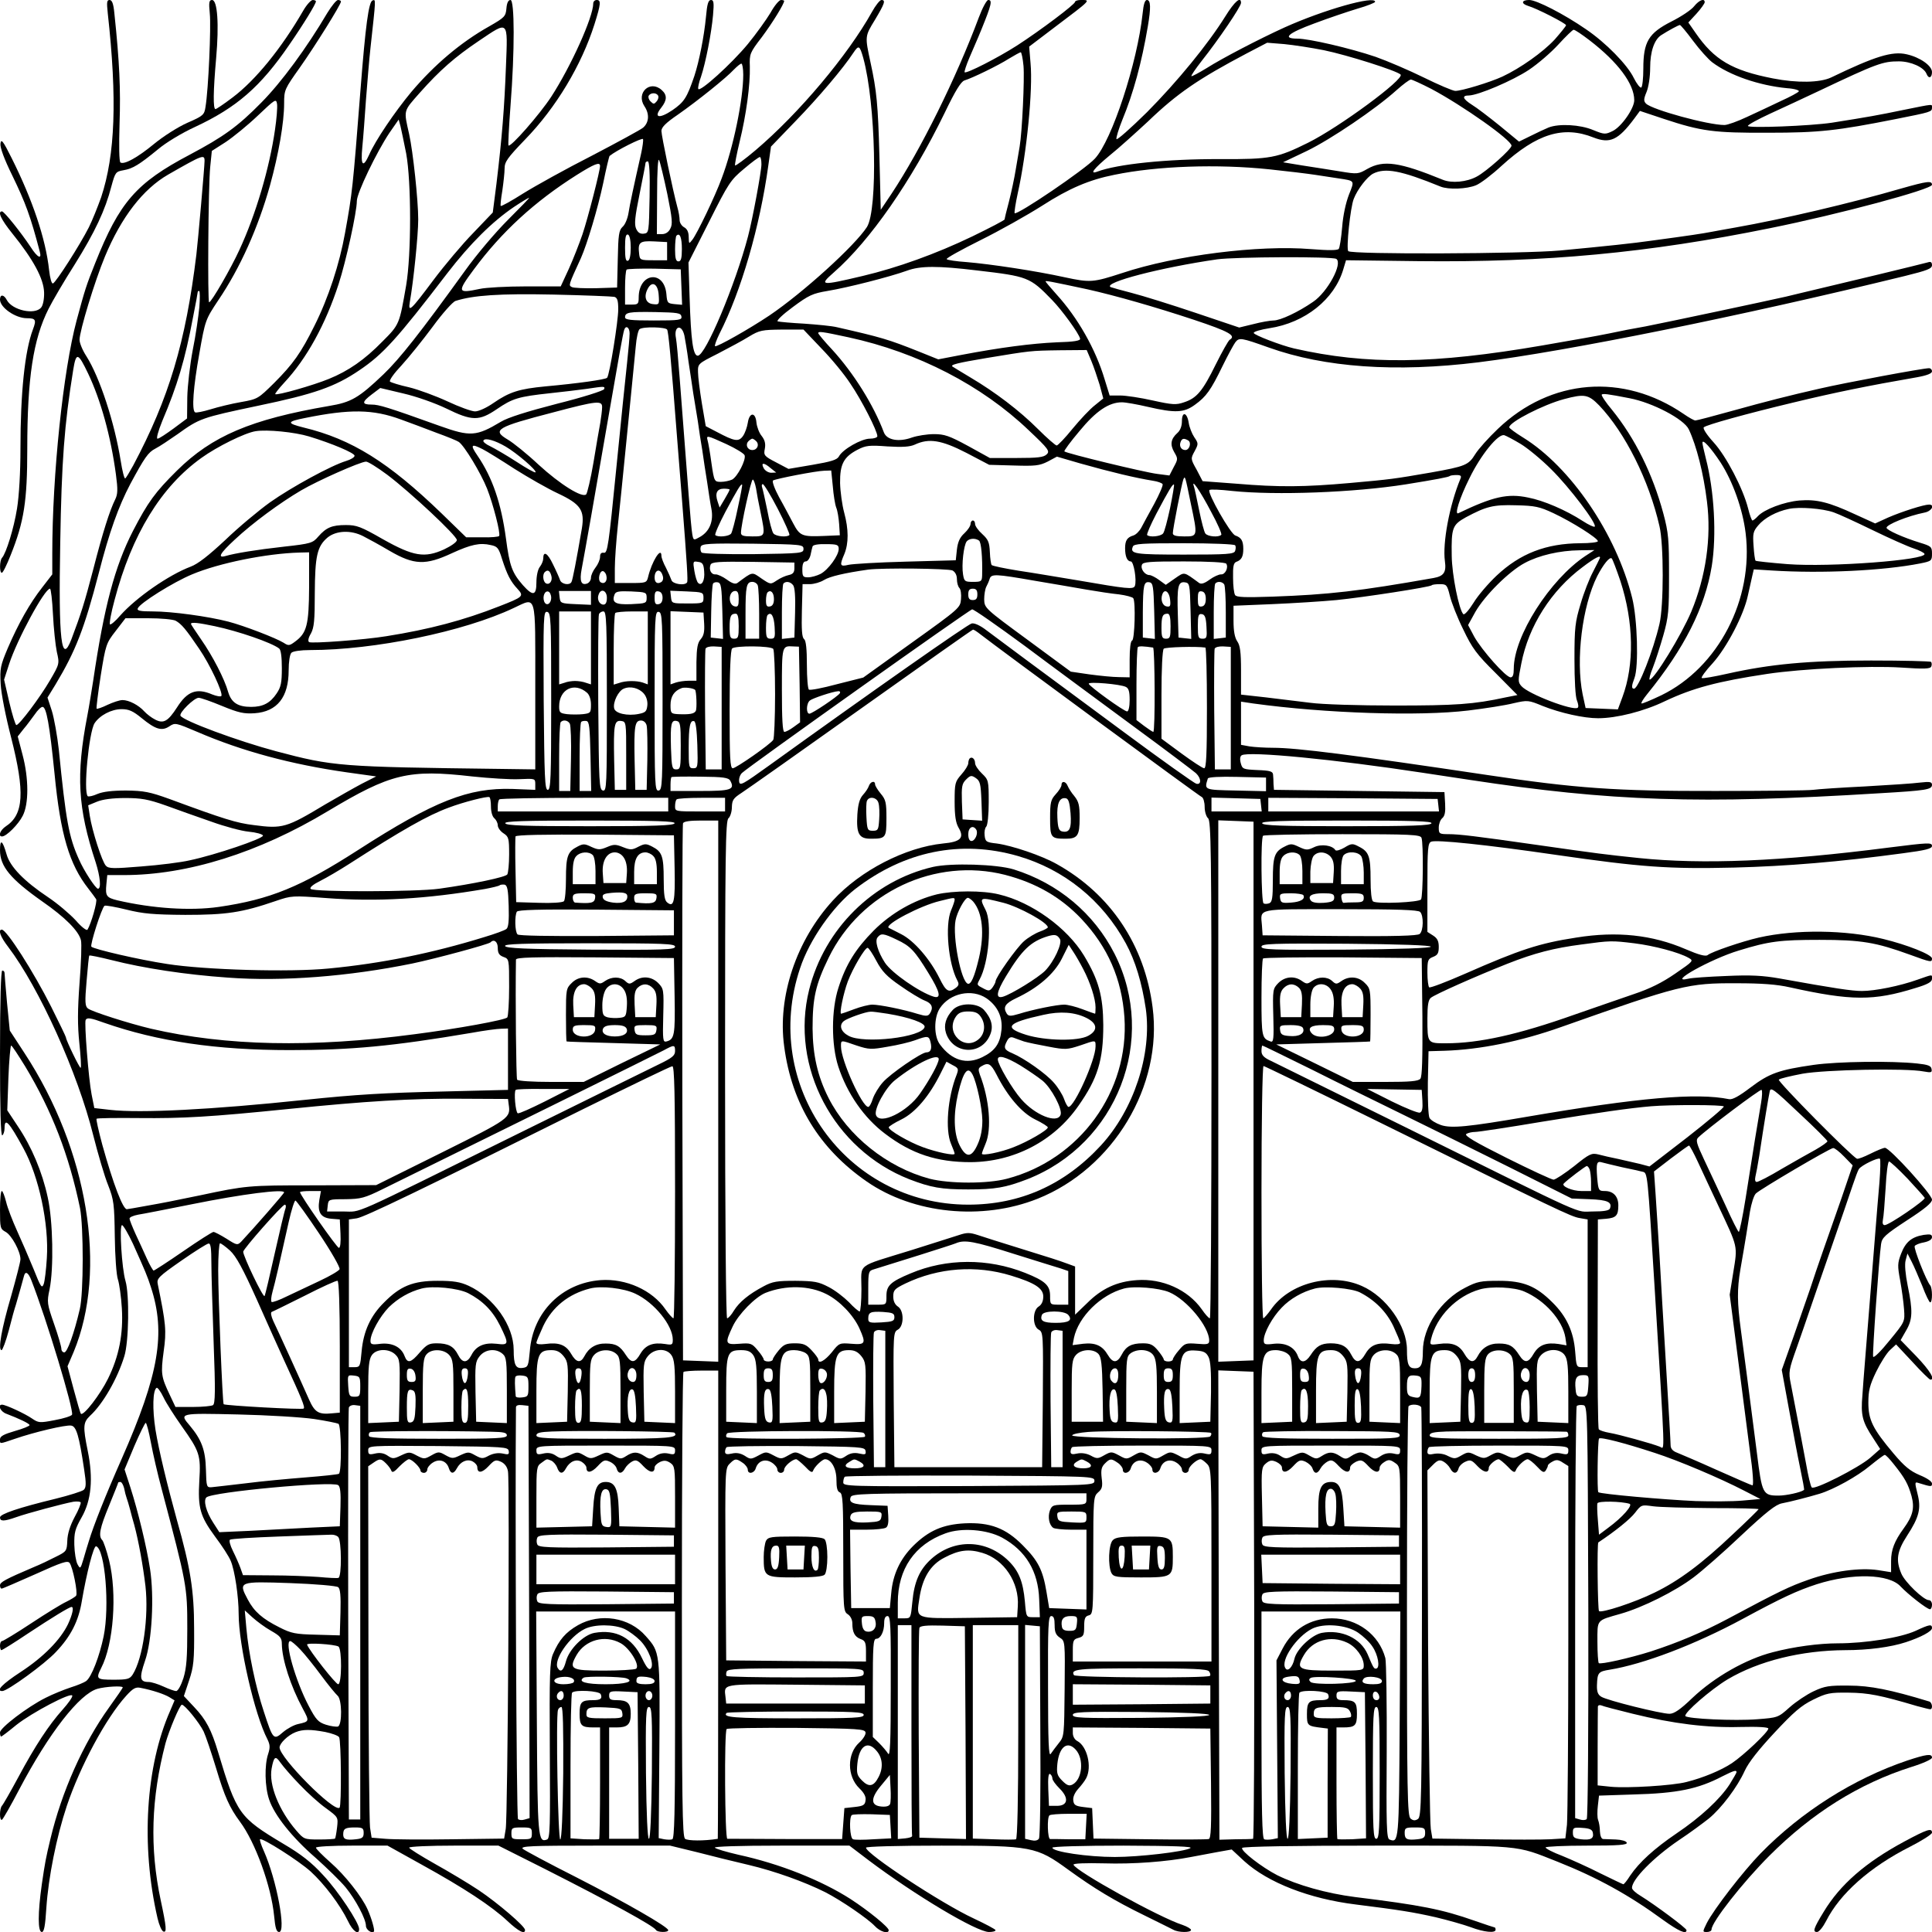 <?xml version="1.0" standalone="no"?>
<!DOCTYPE svg PUBLIC "-//W3C//DTD SVG 20010904//EN"
 "http://www.w3.org/TR/2001/REC-SVG-20010904/DTD/svg10.dtd">
<svg version="1.0" xmlns="http://www.w3.org/2000/svg"
 width="850pt" height="850pt" viewBox="0 0 850 850"
 preserveAspectRatio="xMidYMid meet">
<g transform="translate(0,850) scale(0.1,-0.1)"
fill="#000000" stroke="none">
<path d="M474 8443 c42 -379 33 -624 -29 -811 -15 -42 -39 -102 -54 -132 -39
-77 -145 -243 -158 -247 -6 -2 -13 23 -17 59 -15 138 -73 309 -165 493 -38 76
-46 86 -49 63 -2 -17 16 -67 52 -140 59 -122 80 -179 121 -335 10 -36 -10 -27
-40 20 -43 65 -117 157 -126 157 -21 0 -5 -35 45 -97 93 -115 138 -199 140
-259 1 -30 -5 -58 -13 -67 -28 -34 -127 -12 -151 33 -13 25 -30 26 -30 2 0
-35 68 -82 118 -82 39 0 43 -7 27 -49 -36 -95 -55 -280 -55 -525 0 -104 -6
-207 -15 -263 -14 -88 -48 -197 -66 -217 -11 -12 -12 -66 -1 -66 5 0 22 35 39
78 59 147 73 238 73 467 0 311 26 483 94 617 17 34 69 123 115 195 88 141 134
238 161 343 17 62 19 65 53 71 41 7 69 24 152 92 34 29 105 72 164 99 182 85
287 176 413 360 63 91 118 181 118 192 0 3 -6 6 -14 6 -8 0 -27 -21 -42 -47
-96 -166 -210 -306 -311 -382 -37 -28 -71 -51 -75 -51 -11 0 -10 79 3 225 13
147 6 255 -18 255 -13 0 -15 -10 -10 -60 6 -57 -6 -335 -19 -411 -5 -34 -10
-39 -79 -69 -41 -18 -107 -60 -147 -93 -74 -61 -131 -92 -148 -82 -6 4 -7 73
-4 173 5 148 0 268 -23 485 -4 41 -10 57 -21 57 -12 0 -13 -10 -8 -57z"/>
<path d="M1440 8443 c-91 -154 -201 -304 -290 -394 -104 -106 -167 -151 -316
-230 -235 -124 -308 -208 -415 -476 -40 -100 -45 -116 -82 -253 -59 -221 -107
-678 -107 -1026 l0 -91 -44 -57 c-55 -70 -105 -159 -152 -268 -32 -76 -35 -89
-31 -158 2 -41 23 -147 46 -235 61 -240 56 -339 -24 -391 -24 -16 -35 -44 -16
-44 19 0 72 53 91 91 27 52 27 164 -1 269 l-21 80 26 33 c15 17 36 47 49 64
12 18 27 33 34 33 17 0 31 -76 53 -295 26 -267 65 -398 149 -505 15 -19 30
-40 34 -46 6 -10 -22 -108 -38 -134 -4 -6 -27 12 -52 41 -26 28 -80 74 -122
102 -105 70 -167 134 -182 188 -18 63 -29 70 -29 18 0 -71 47 -127 186 -225
101 -70 160 -130 170 -170 4 -15 1 -99 -6 -188 -9 -121 -9 -187 -1 -265 6 -57
9 -106 6 -109 -4 -4 -65 122 -65 134 0 3 -29 63 -65 135 -77 153 -196 339
-217 339 -18 0 -6 -32 28 -76 136 -179 306 -554 374 -828 21 -83 50 -182 66
-221 25 -64 27 -83 29 -225 1 -85 7 -171 14 -190 6 -19 14 -75 17 -125 7 -112
-12 -212 -61 -311 -34 -69 -107 -164 -119 -154 -3 3 -17 52 -32 108 l-27 101
27 63 c150 361 63 889 -217 1316 l-64 98 -12 121 c-6 67 -11 126 -11 132 0 6
-4 11 -10 11 -6 0 -10 -129 -10 -366 0 -241 3 -363 10 -359 5 3 10 17 10 31 0
49 19 29 83 -88 68 -124 113 -333 103 -484 -3 -49 -9 -101 -14 -114 -8 -20
-13 -12 -44 66 -20 49 -53 125 -73 169 -20 44 -42 101 -48 127 -7 27 -15 48
-19 48 -5 0 -8 -37 -8 -83 0 -79 1 -84 25 -97 26 -14 65 -86 65 -120 0 -11
-19 -84 -41 -162 -42 -143 -59 -238 -42 -238 4 0 19 39 32 88 12 48 26 98 31
112 4 14 13 45 20 70 7 25 14 51 16 58 6 21 19 13 32 -21 67 -171 187 -569
179 -591 -3 -6 -37 -17 -76 -24 -67 -13 -72 -12 -100 7 -30 21 -116 61 -132
61 -21 0 -7 -31 19 -40 55 -21 102 -43 102 -50 0 -4 -29 -16 -65 -26 -48 -14
-65 -23 -65 -36 0 -22 -5 -22 66 2 84 29 223 62 247 58 23 -3 35 -45 57 -192
10 -64 9 -81 -2 -91 -7 -6 -63 -24 -124 -39 -161 -39 -244 -67 -244 -82 0 -18
17 -18 71 1 47 17 208 60 252 68 15 2 30 1 32 -3 2 -4 -9 -33 -27 -65 -20 -38
-31 -73 -32 -104 -2 -45 -3 -47 -52 -71 -27 -14 -69 -34 -94 -44 -129 -55
-150 -67 -150 -81 0 -8 3 -15 8 -14 4 0 70 29 147 63 117 53 142 61 151 50 14
-18 37 -131 29 -144 -3 -5 -23 -17 -43 -27 -20 -9 -90 -52 -155 -95 -65 -43
-123 -78 -128 -78 -5 0 -9 -9 -9 -20 0 -11 3 -20 6 -20 4 0 57 33 118 74 106
70 181 116 191 116 11 0 4 -33 -16 -76 -33 -68 -107 -144 -208 -210 -81 -53
-111 -84 -81 -84 23 0 188 120 236 172 66 69 100 137 114 224 21 123 52 245
63 241 39 -13 60 -264 33 -396 -18 -87 -53 -179 -77 -197 -8 -6 -39 -19 -68
-28 -30 -10 -80 -30 -111 -46 -80 -40 -200 -132 -200 -152 0 -10 2 -18 5 -18
3 0 33 23 67 51 68 54 241 145 246 129 2 -6 -17 -33 -42 -61 -61 -68 -121
-159 -196 -299 -34 -63 -66 -119 -71 -124 -12 -13 -12 -69 0 -62 5 4 39 63 76
134 130 247 265 420 344 442 36 10 111 14 111 6 0 -3 -27 -42 -60 -88 -114
-158 -209 -372 -258 -578 -20 -83 -24 -104 -38 -200 -18 -127 -18 -210 0 -210
10 0 15 27 20 107 9 133 44 310 90 448 59 175 172 386 261 484 30 33 42 40 64
35 52 -10 106 -28 128 -42 l21 -13 -19 -45 c-108 -244 -130 -592 -56 -913 7
-30 18 -56 26 -59 15 -5 14 17 -12 138 -49 231 -42 448 21 690 15 55 63 170
72 170 13 0 77 -79 96 -118 9 -19 34 -93 55 -162 37 -124 59 -173 105 -235 67
-90 137 -282 150 -414 5 -53 10 -71 22 -71 32 0 -11 230 -67 356 -12 26 -19
49 -17 52 9 8 170 -94 223 -142 60 -55 129 -146 164 -218 21 -45 49 -64 49
-35 0 28 -93 168 -158 237 -51 56 -97 92 -177 139 -192 115 -204 131 -285 401
-30 100 -53 144 -106 200 l-45 48 23 69 c20 60 23 87 22 228 0 166 -16 267
-75 475 -43 156 -80 308 -95 400 -14 90 -12 174 5 184 4 3 18 -16 30 -41 12
-26 49 -83 80 -127 79 -111 85 -128 78 -239 -7 -121 3 -157 69 -247 31 -41 62
-89 69 -107 18 -42 35 -158 35 -234 0 -136 70 -443 127 -552 11 -23 12 -35 3
-63 -17 -50 -15 -145 4 -201 23 -69 101 -167 205 -257 49 -44 109 -102 132
-130 44 -54 89 -139 89 -169 0 -17 26 -35 35 -25 5 5 -10 58 -28 98 -25 56
-100 151 -162 205 -36 32 -65 61 -65 66 0 5 71 9 158 9 l157 0 151 -84 c185
-102 308 -183 377 -248 48 -45 77 -60 77 -39 0 16 -119 118 -204 175 -45 30
-132 82 -193 116 -62 35 -113 67 -113 71 0 5 89 9 197 9 l196 0 201 -101 c294
-149 480 -251 492 -270 6 -11 54 -12 54 -1 0 14 -184 120 -405 233 -121 61
-227 118 -235 125 -12 12 37 14 317 14 l331 0 119 -29 c65 -17 167 -42 227
-56 114 -27 245 -74 337 -120 70 -36 187 -116 218 -149 23 -25 61 -36 61 -18
0 13 -88 85 -168 137 -128 82 -310 155 -494 195 -51 12 -97 25 -103 31 -5 5
103 9 291 9 l301 0 84 -64 c206 -155 476 -316 530 -316 16 0 29 3 29 8 0 4
-44 27 -97 52 -140 65 -473 284 -473 311 0 5 136 9 332 9 398 0 418 -4 558
-106 113 -82 202 -136 335 -201 60 -30 118 -58 127 -63 23 -13 78 -13 78 -1 0
5 -17 15 -37 22 -101 32 -471 237 -480 265 -2 6 54 8 134 6 128 -4 275 7 383
28 25 5 75 14 112 21 l67 12 56 -52 c104 -94 286 -165 490 -190 192 -24 254
-34 351 -56 55 -13 125 -33 155 -44 58 -22 109 -27 109 -11 0 6 -2 10 -4 10
-2 0 -41 13 -87 29 -145 51 -237 69 -529 105 -124 16 -252 52 -341 96 -68 35
-162 108 -154 120 4 6 231 10 592 10 650 0 606 4 796 -71 176 -70 315 -147
464 -256 68 -49 103 -65 103 -45 0 9 -139 112 -202 151 -21 12 -38 28 -38 35
0 38 95 134 205 209 50 33 109 77 133 96 56 46 126 139 158 210 17 37 61 93
131 168 84 90 117 119 170 145 59 29 73 32 156 31 87 -1 139 -11 301 -59 27
-7 53 -14 58 -14 13 0 9 30 -4 34 -170 52 -261 70 -353 70 -88 1 -107 -2 -156
-25 -30 -14 -78 -46 -106 -71 -50 -45 -52 -45 -142 -52 -99 -8 -308 2 -316 14
-8 13 112 117 185 161 138 82 326 128 519 129 100 0 199 13 266 35 67 22 115
48 115 62 0 18 -10 17 -72 -12 -66 -30 -220 -55 -343 -55 -82 0 -194 -15 -285
-39 -118 -30 -257 -109 -355 -202 -53 -51 -80 -69 -100 -69 -38 0 -275 59
-300 75 -15 9 -20 22 -19 52 2 54 6 59 56 67 148 24 375 110 586 224 172 93
239 124 325 152 157 50 318 46 369 -10 33 -35 116 -100 129 -100 5 0 9 9 9 20
0 11 -6 20 -14 20 -23 0 -106 80 -121 117 -25 59 -19 98 25 166 54 83 63 120
46 186 -12 48 -12 52 3 47 58 -18 61 -18 61 -3 0 9 -22 24 -54 37 -42 18 -67
38 -115 95 -92 109 -111 148 -111 224 0 52 6 77 34 135 19 39 46 82 61 96 l27
25 72 -77 c39 -43 75 -78 79 -78 22 0 -1 39 -62 103 l-69 71 24 42 c29 49 30
87 7 198 -10 50 -14 93 -9 111 l8 30 18 -35 c10 -19 31 -68 47 -107 15 -40 31
-73 35 -73 11 0 10 64 0 75 -17 20 -74 164 -68 173 3 5 22 13 41 16 23 5 35
13 35 23 0 12 -7 14 -36 10 -54 -9 -80 -31 -100 -83 -16 -42 -16 -53 -4 -118
7 -39 15 -96 17 -126 4 -55 4 -55 -64 -138 -37 -46 -69 -78 -72 -71 -4 12 26
435 35 496 4 28 18 41 114 104 79 51 110 77 110 91 0 23 -186 228 -207 228 -7
0 -36 -12 -64 -26 -28 -14 -54 -24 -59 -22 -23 9 -351 341 -344 348 5 5 52 16
104 26 101 18 458 25 533 10 34 -6 38 -5 35 11 -2 14 -16 19 -63 24 -111 12
-349 9 -455 -6 -153 -22 -196 -37 -279 -100 -50 -38 -79 -54 -94 -51 -141 29
-397 7 -887 -77 -262 -45 -334 -52 -380 -37 -23 8 -46 22 -51 32 -5 10 -8 80
-7 155 l3 138 70 2 c157 5 335 41 515 105 521 184 557 193 770 192 110 0 178
-5 235 -18 271 -60 369 -60 552 -3 54 16 73 27 73 40 0 21 6 21 -63 -3 -78
-28 -188 -50 -245 -50 -44 0 -118 11 -362 55 -74 13 -127 16 -235 11 -77 -3
-152 -8 -167 -12 -98 -23 99 87 222 124 133 41 183 47 355 47 185 0 248 -11
397 -65 93 -34 98 -35 98 -17 0 17 -108 60 -215 86 -163 40 -384 43 -547 6
-74 -17 -206 -62 -225 -77 -9 -7 -39 1 -97 26 -146 63 -302 80 -481 51 -163
-25 -248 -53 -489 -159 -82 -36 -153 -63 -158 -60 -4 3 -8 32 -8 65 0 54 2 60
25 69 20 8 25 16 25 44 0 25 -6 38 -25 50 l-25 16 0 196 c0 173 2 195 17 201
24 9 239 -13 548 -58 374 -54 496 -63 785 -56 233 6 462 25 743 63 99 13 127
20 127 32 0 16 -15 15 -190 -7 -473 -61 -819 -75 -1100 -46 -152 16 -170 18
-450 58 -265 38 -341 47 -387 47 -41 0 -43 2 -43 29 0 16 7 34 15 41 12 10 15
28 13 64 l-3 51 -375 5 -375 5 -2 25 c0 14 -1 33 -2 42 -1 14 -13 18 -68 20
-63 3 -67 4 -74 30 -5 18 -3 31 4 35 30 19 411 -18 797 -77 74 -11 167 -25
205 -31 624 -95 1012 -108 1805 -59 205 12 230 16 230 37 0 13 -9 15 -52 10
-29 -4 -138 -11 -243 -17 -104 -5 -207 -12 -228 -15 -21 -3 -214 -5 -430 -5
-440 -1 -615 12 -1002 70 -590 88 -839 120 -944 120 -36 0 -83 3 -103 6 l-38
7 0 95 0 95 53 -8 c320 -44 732 -57 947 -31 74 9 164 23 199 32 62 14 65 14
128 -12 78 -31 181 -54 244 -54 81 0 201 30 294 75 123 58 231 87 450 120 152
23 448 37 589 28 103 -7 129 -6 133 5 3 7 2 16 -1 20 -4 3 -123 6 -264 6 -278
0 -444 -16 -632 -58 -58 -13 -108 -22 -113 -19 -4 2 17 32 48 65 62 69 137
212 155 298 7 30 15 68 19 85 l7 30 79 -5 c221 -14 490 -1 653 31 50 10 52 12
52 43 0 30 -3 33 -52 48 -75 23 -148 56 -148 66 0 14 93 52 168 67 31 6 46 35
19 35 -23 0 -120 -31 -180 -57 l-57 -26 -88 40 c-116 54 -170 67 -245 61 -68
-6 -155 -39 -183 -69 -9 -10 -20 -19 -24 -19 -3 0 -12 24 -19 53 -22 87 -96
230 -152 291 -30 33 -48 61 -43 66 12 11 189 60 394 109 182 44 329 74 543
111 45 8 67 17 67 26 0 8 -6 14 -13 14 -27 0 -370 -64 -482 -90 -132 -30 -238
-57 -378 -96 -86 -24 -162 -44 -168 -44 -6 0 -29 13 -52 29 -265 181 -585 156
-817 -66 -41 -39 -86 -89 -100 -112 -29 -47 -43 -53 -195 -80 -162 -28 -175
-30 -355 -46 -203 -18 -312 -19 -502 -3 l-147 11 -26 50 c-27 48 -27 49 -9 82
17 32 17 34 -2 62 -10 15 -21 43 -24 62 -7 47 -30 53 -30 8 0 -21 -7 -41 -20
-52 -29 -26 -33 -51 -14 -84 17 -29 17 -31 -2 -66 l-19 -37 -54 7 c-56 7 -399
90 -408 99 -3 2 27 43 66 89 73 89 130 127 187 127 16 0 67 -9 114 -20 121
-28 159 -26 207 9 50 36 70 64 122 171 23 47 48 93 56 104 17 22 26 20 147
-23 246 -88 558 -110 923 -65 393 49 1154 203 1877 380 97 24 118 32 118 47 0
13 -5 17 -17 13 -20 -6 -401 -98 -500 -121 -35 -8 -91 -22 -125 -30 -88 -20
-516 -111 -618 -131 -47 -8 -119 -22 -160 -31 -80 -16 -107 -20 -295 -53 -477
-82 -771 -86 -1092 -13 -56 13 -176 59 -177 68 -1 6 31 15 69 21 157 24 286
127 325 259 l12 40 321 -4 c556 -6 1008 36 1544 145 303 61 713 171 713 191 0
19 -21 16 -134 -16 -227 -66 -522 -135 -731 -172 -33 -6 -80 -14 -105 -19 -42
-8 -94 -16 -265 -39 -76 -11 -198 -24 -400 -43 -161 -15 -920 -18 -933 -3 -10
10 9 193 24 230 16 42 59 97 85 111 54 27 123 14 297 -57 35 -14 115 -11 156
6 20 8 71 47 113 86 155 141 271 177 404 124 72 -28 108 -12 179 83 l25 34
105 -35 c166 -55 221 -62 460 -61 225 0 302 9 560 60 156 31 160 32 160 50 0
17 12 18 -127 -10 -111 -23 -150 -30 -314 -56 -94 -14 -369 -25 -369 -14 0 5
44 29 98 54 53 24 151 70 217 101 253 120 279 129 349 129 53 0 111 -26 122
-55 9 -23 24 -18 24 8 0 28 -53 65 -111 78 -64 15 -140 -9 -333 -102 -49 -23
-149 -25 -256 -4 -179 35 -258 81 -340 200 l-32 46 36 39 c20 22 36 45 36 50
0 19 -24 10 -46 -17 -12 -16 -57 -46 -101 -68 -100 -51 -123 -89 -123 -207 0
-42 -4 -79 -9 -83 -5 -3 -20 16 -33 42 -28 58 -123 155 -210 214 -97 67 -218
129 -250 129 -34 0 -37 -16 -5 -26 38 -11 167 -77 167 -85 0 -4 -23 -32 -50
-63 -52 -56 -151 -126 -230 -163 -54 -25 -179 -63 -207 -63 -11 0 -74 27 -139
59 -65 32 -161 73 -212 91 -112 38 -293 80 -344 80 -69 0 -42 24 75 67 61 23
147 52 190 65 42 12 77 26 77 30 0 29 -226 -35 -399 -113 -114 -52 -275 -136
-341 -178 -36 -22 -66 -38 -68 -36 -3 2 18 32 45 67 74 93 173 239 173 255 0
31 -28 7 -69 -59 -76 -122 -211 -287 -345 -422 -72 -71 -132 -124 -134 -118
-2 7 10 45 26 85 48 116 85 251 112 411 14 82 13 116 -4 116 -9 0 -15 -19 -19
-60 -23 -216 -135 -558 -210 -638 -44 -48 -342 -250 -353 -240 -2 3 4 43 14
89 39 174 67 455 56 571 l-6 73 112 85 c163 123 160 120 115 120 -14 0 -25 -4
-25 -8 0 -11 -153 -126 -255 -192 -84 -54 -223 -125 -231 -118 -2 3 7 31 21
64 41 94 44 103 54 127 43 106 48 127 29 127 -7 0 -26 -35 -42 -78 -99 -265
-254 -579 -384 -775 l-47 -70 -6 239 c-6 224 -12 285 -39 409 -25 116 -25 115
19 187 43 72 49 88 29 88 -7 0 -26 -24 -42 -53 -106 -190 -321 -446 -512 -608
-46 -39 -87 -69 -90 -67 -2 3 7 50 20 104 29 118 47 251 45 331 -2 56 0 61 53
130 47 63 98 146 98 159 0 2 -6 4 -14 4 -8 0 -29 -25 -46 -56 -18 -30 -63 -93
-100 -138 -71 -86 -212 -214 -218 -197 -2 5 3 29 12 53 21 63 46 192 53 271 5
56 3 67 -9 67 -12 0 -17 -18 -22 -74 -8 -85 -30 -196 -51 -260 -33 -97 -45
-115 -97 -151 -58 -39 -84 -33 -49 11 26 33 27 56 2 78 -51 46 -114 -13 -76
-71 23 -34 21 -72 -6 -95 -11 -9 -112 -64 -225 -123 -114 -58 -249 -133 -302
-166 -52 -33 -97 -58 -99 -55 -2 2 1 32 7 67 5 35 10 79 10 98 0 29 13 47 90
127 137 141 248 327 305 506 29 92 30 108 10 108 -8 0 -15 -7 -15 -15 0 -60
-98 -277 -185 -411 -52 -79 -179 -224 -188 -214 -2 3 2 82 9 175 19 243 18
465 0 465 -10 0 -16 -13 -18 -37 -3 -35 -8 -40 -74 -78 -127 -71 -243 -170
-344 -289 -74 -89 -159 -215 -186 -277 -27 -60 -38 -48 -30 34 4 39 11 133 16
207 6 74 14 178 20 230 24 219 24 213 9 208 -17 -6 -31 -111 -53 -393 -34
-435 -36 -454 -68 -630 -24 -135 -73 -286 -135 -409 -59 -119 -94 -168 -177
-251 -70 -69 -72 -71 -146 -84 -41 -7 -102 -22 -134 -32 -33 -10 -63 -16 -68
-13 -15 10 -8 109 19 259 26 148 27 149 84 235 96 142 175 319 227 505 38 138
62 276 62 360 0 60 2 63 70 159 67 95 180 276 180 289 0 4 -6 7 -13 7 -7 0
-28 -26 -47 -57z m6009 -123 c29 -39 67 -81 84 -94 77 -58 206 -102 329 -114
32 -2 55 -9 52 -14 -3 -5 -38 -24 -78 -42 -39 -19 -106 -50 -149 -70 -42 -20
-87 -36 -100 -36 -73 0 -317 67 -345 94 -11 11 -11 20 2 51 9 22 16 66 16 107
0 71 18 123 48 143 31 20 77 45 83 45 3 0 30 -32 58 -70z m-5223 -112 c-7
-182 -17 -311 -42 -518 l-16 -125 -86 -90 c-48 -49 -127 -143 -175 -207 -100
-134 -112 -145 -104 -97 16 90 37 293 37 364 0 84 -23 299 -40 375 -24 108
-27 98 47 182 88 99 154 157 261 229 131 88 126 93 118 -113z m4767 115 c125
-96 197 -192 197 -264 0 -36 -57 -118 -96 -136 -31 -15 -36 -15 -85 5 -57 24
-150 29 -196 11 -15 -6 -51 -23 -79 -37 l-51 -25 -85 70 c-47 38 -102 80 -122
92 -41 26 -46 41 -13 41 41 1 192 65 264 113 39 26 97 76 129 111 33 36 63 65
67 65 5 1 36 -20 70 -46z m-1168 -44 c102 -21 320 -90 337 -107 19 -19 -270
-232 -407 -300 -135 -67 -165 -73 -386 -72 -236 1 -453 -22 -541 -55 -37 -14
-16 13 54 71 40 32 115 100 168 149 130 125 223 188 435 300 l90 47 75 -6 c41
-4 120 -16 175 -27z m-2027 -34 c55 -200 65 -667 16 -744 -53 -82 -281 -289
-429 -389 -88 -59 -233 -141 -239 -135 -3 3 6 27 19 54 96 188 178 472 215
739 l12 85 106 110 c103 106 212 235 256 302 24 36 28 34 44 -22z m705 -35 c5
-57 -6 -291 -17 -355 -3 -16 -10 -61 -17 -100 -6 -38 -20 -103 -30 -142 -11
-40 -19 -75 -19 -78 0 -4 -64 -37 -142 -75 -160 -77 -330 -138 -482 -174 -186
-44 -194 -43 -128 15 160 140 342 402 488 702 47 98 72 138 87 143 36 11 149
66 196 96 25 15 48 28 52 28 3 0 9 -27 12 -60z m-1233 -38 c0 -110 -44 -323
-95 -457 -29 -79 -108 -243 -129 -270 -15 -19 -15 -19 -16 12 0 22 -7 36 -20
43 -11 6 -20 20 -20 32 0 11 -4 37 -10 57 -20 74 -70 314 -70 335 0 16 20 36
73 72 87 61 213 162 246 198 14 14 28 26 33 26 4 0 8 -22 8 -48z m3027 -63
c139 -74 353 -225 353 -250 0 -15 -111 -114 -153 -136 -44 -24 -110 -30 -149
-14 -191 78 -261 88 -332 48 -40 -23 -43 -24 -121 -11 -44 7 -118 19 -165 26
l-85 14 105 50 c105 51 302 184 395 268 28 25 55 45 62 46 6 0 47 -19 90 -41z
m-3402 -29 c4 -6 1 -18 -6 -26 -11 -13 -14 -13 -27 0 -8 8 -11 19 -8 25 9 14
33 14 41 1z m-1685 -150 c-24 -168 -84 -373 -157 -530 -37 -81 -123 -230 -133
-230 -7 0 -4 513 5 597 l7 69 61 39 c33 22 97 74 141 116 78 74 81 76 85 51 2
-15 -2 -65 -9 -112z m577 -105 c23 -126 23 -444 0 -580 -30 -172 -29 -172
-104 -247 -79 -81 -150 -130 -236 -165 -68 -28 -229 -74 -236 -67 -2 2 16 25
40 51 98 105 181 255 239 434 32 98 80 316 80 365 0 35 87 215 143 299 l41 59
8 -29 c4 -17 15 -70 25 -120z m1034 1 c-33 -146 -50 -225 -56 -264 -4 -24 -15
-51 -26 -60 -16 -15 -19 -36 -21 -142 l-3 -125 -93 -3 c-51 -1 -99 1 -106 5
-15 8 -16 6 40 128 27 61 74 217 98 330 13 64 26 118 28 119 29 24 144 82 147
74 2 -6 -2 -34 -8 -62z m-1921 -34 c0 -24 -29 -354 -36 -412 -47 -386 -121
-633 -278 -928 -16 -29 -31 -54 -35 -57 -4 -2 -13 33 -20 78 -27 168 -92 367
-151 460 -17 26 -30 58 -30 72 0 39 67 259 112 367 72 173 167 296 278 360
152 87 160 90 160 60z m2036 -146 c22 -109 24 -132 13 -152 -7 -15 -21 -24
-36 -24 l-23 0 1 173 c0 108 4 165 9 152 5 -11 21 -78 36 -149z m414 131 c0
-31 -39 -241 -59 -317 -56 -213 -187 -525 -221 -525 -21 0 -30 67 -36 255 l-5
155 91 180 c85 169 94 183 153 232 34 29 65 52 70 52 4 1 7 -14 7 -32z m-492
-144 c-3 -155 -3 -158 -25 -161 -16 -2 -26 4 -34 21 -9 20 -6 51 15 154 14 70
26 131 26 136 0 4 5 7 10 7 7 0 10 -55 8 -157z m-218 137 c0 -22 -53 -228 -77
-300 -14 -41 -41 -110 -60 -152 l-36 -78 -153 0 c-84 0 -176 -5 -203 -11 -99
-21 -101 -15 -26 86 122 165 267 298 452 415 78 49 103 59 103 40z m2945 -15
c77 -8 167 -19 200 -24 33 -5 80 -12 105 -16 72 -11 70 -8 45 -71 -14 -36 -26
-91 -30 -143 -4 -48 -11 -91 -15 -96 -6 -7 -46 -7 -122 -1 -231 19 -595 -27
-830 -105 -129 -42 -141 -43 -253 -19 -127 28 -326 58 -433 67 -45 3 -85 9
-87 13 -3 4 64 41 148 83 83 41 206 110 272 152 118 76 207 114 318 136 189
39 453 48 682 24z m-3351 -223 c-55 -55 -138 -153 -188 -223 -197 -273 -287
-387 -359 -456 -109 -104 -142 -123 -239 -139 -344 -59 -515 -132 -669 -284
-97 -96 -128 -139 -194 -266 -80 -156 -127 -333 -175 -659 -7 -44 -18 -114
-26 -155 -50 -260 -42 -405 37 -644 20 -63 25 -116 10 -116 -10 0 -62 79 -84
130 -44 98 -57 169 -88 480 -7 63 -21 141 -31 173 l-19 58 35 57 c89 148 127
246 191 492 46 180 87 293 138 390 63 117 79 140 110 156 18 9 61 38 97 63 99
71 105 73 356 126 245 51 338 83 445 156 104 70 165 137 387 427 101 131 199
228 294 292 33 22 63 40 66 40 3 0 -40 -44 -94 -98z m541 -122 c0 -34 -5 -55
-12 -57 -10 -4 -13 12 -13 57 0 45 3 61 13 58 7 -3 12 -24 12 -58z m225 -6 c0
-41 -4 -54 -15 -54 -11 0 -15 13 -15 53 0 30 3 57 6 60 15 15 24 -8 24 -59z
m-65 -9 l0 -40 -60 0 c-58 0 -60 1 -63 28 -6 51 2 58 65 55 l58 -3 0 -40z
m2944 -34 c30 -19 -38 -146 -102 -189 -65 -45 -144 -82 -174 -82 -14 0 -55 -7
-89 -16 l-62 -15 -193 65 c-107 36 -232 75 -279 87 -47 12 -89 24 -94 26 -33
20 220 86 469 122 80 11 506 13 524 2z m-1579 -51 c222 -26 231 -29 328 -129
44 -45 119 -148 124 -171 2 -9 -26 -14 -102 -16 -112 -5 -249 -23 -418 -55
l-104 -20 -87 35 c-133 53 -164 62 -357 106 -23 6 -89 12 -145 16 -57 3 -110
8 -117 10 -8 2 21 30 66 63 70 52 87 60 153 71 90 15 274 62 349 89 59 22 136
22 310 1z m-1302 -73 l3 -78 -33 3 c-31 3 -33 6 -36 43 -9 109 -122 96 -122
-14 0 -28 -3 -31 -30 -31 l-30 0 0 73 c0 41 3 77 7 81 4 3 59 5 122 4 l116 -3
3 -78z m1787 -10 c124 -28 296 -77 468 -134 156 -52 187 -70 157 -88 -6 -4
-33 -52 -61 -108 -58 -118 -84 -149 -140 -167 -34 -12 -51 -11 -137 8 -53 12
-118 22 -144 22 l-46 0 -22 71 c-40 134 -119 272 -212 374 -26 29 -48 55 -48
57 0 4 21 0 185 -35z m-1887 -25 c3 -42 2 -43 -25 -40 -32 3 -42 33 -23 68 19
36 45 21 48 -28z m-2021 -54 c-4 -40 -16 -125 -29 -188 -12 -63 -23 -157 -24
-208 l-1 -93 -59 -44 c-33 -24 -64 -45 -71 -45 -6 0 2 31 21 78 66 155 100
269 135 455 12 59 21 110 21 113 0 2 3 4 6 4 4 0 4 -33 1 -72z m1826 46 c13
-4 17 -16 17 -55 0 -52 -38 -289 -49 -301 -7 -8 -129 -25 -272 -38 -114 -11
-157 -24 -228 -73 -30 -21 -65 -37 -81 -37 -15 0 -70 20 -121 44 -52 24 -128
52 -169 62 -41 9 -79 21 -84 25 -5 5 17 36 51 72 32 35 94 112 137 170 43 59
88 109 100 113 78 25 194 33 431 28 138 -3 258 -8 268 -10z m295 -86 c3 -16
-8 -18 -122 -18 -102 0 -126 3 -126 14 0 22 17 25 135 23 96 -2 110 -4 113
-19z m-228 -75 c0 -16 -5 -73 -11 -128 -6 -55 -28 -266 -48 -470 -33 -333 -38
-370 -54 -367 -12 2 -17 -4 -17 -18 0 -12 -9 -33 -20 -47 -11 -14 -20 -34 -20
-45 0 -10 -7 -21 -16 -25 -27 -10 -35 10 -25 63 16 85 57 317 116 659 49 283
65 373 71 393 7 23 24 12 24 -15z m165 17 c6 -10 16 -115 45 -490 6 -74 15
-193 21 -265 22 -281 26 -350 22 -357 -9 -16 -64 -8 -69 10 -3 9 -14 34 -24
54 -11 20 -20 44 -20 52 0 44 -43 -25 -59 -94 -6 -24 -10 -25 -76 -25 l-70 0
0 65 c0 36 6 119 13 185 12 113 16 155 42 415 14 136 28 287 37 375 3 39 11
73 17 77 17 12 114 9 121 -2z m76 -26 c3 -16 12 -67 18 -114 7 -47 17 -110 21
-140 5 -30 14 -85 20 -122 5 -38 14 -96 20 -130 5 -35 14 -97 21 -138 6 -41
14 -95 19 -119 10 -54 -8 -99 -50 -123 -28 -16 -29 -16 -34 10 -3 15 -10 92
-16 172 -6 80 -15 197 -20 260 -5 63 -14 180 -20 260 -6 80 -13 157 -16 172
-11 54 25 65 37 12z m602 -56 c44 -45 102 -115 129 -157 48 -70 118 -207 118
-230 0 -6 -15 -11 -33 -11 -37 0 -120 -47 -136 -78 -8 -15 -34 -23 -116 -37
l-106 -18 -55 29 c-52 27 -55 31 -49 60 4 22 0 38 -14 56 -11 13 -21 40 -23
59 -4 47 -31 46 -38 -1 -3 -19 -12 -45 -21 -58 -19 -27 -37 -24 -114 17 l-50
26 -17 100 c-9 55 -17 117 -17 137 -1 38 0 38 87 82 48 25 110 58 137 75 46
28 58 30 145 31 l95 0 78 -82z m120 48 c305 -66 587 -212 793 -409 87 -82 94
-92 79 -106 -13 -13 -39 -16 -133 -16 l-117 0 -96 53 c-83 45 -104 52 -150 52
-30 0 -74 -7 -97 -15 -58 -21 -110 -11 -123 22 -46 122 -133 261 -228 365 -34
36 -61 69 -61 72 0 9 13 8 133 -18z m1068 -103 c11 -26 27 -74 37 -106 l16
-60 -37 -30 c-21 -16 -65 -63 -98 -103 -33 -41 -65 -74 -70 -74 -5 0 -42 32
-82 72 -82 82 -189 163 -297 227 -41 25 -77 46 -79 48 -12 8 19 16 150 38 195
32 189 32 322 34 l118 1 20 -47z m-4413 -57 c55 -116 99 -273 122 -443 9 -68
8 -87 -3 -110 -24 -48 -55 -145 -97 -309 -39 -149 -53 -193 -96 -307 -44 -114
-57 -6 -49 423 6 363 18 520 57 762 13 80 21 78 66 -16z m2270 -68 c-3 -7 -94
-36 -206 -64 -135 -35 -218 -61 -249 -80 -107 -64 -134 -66 -268 -18 -231 83
-268 94 -300 94 -44 0 -44 11 1 45 l37 28 101 -24 c57 -13 139 -42 189 -66
114 -56 145 -56 223 -3 69 47 94 55 234 70 58 6 130 15 160 19 80 12 82 12 78
-1z m4511 -40 c101 -19 240 -92 261 -137 34 -72 65 -194 80 -318 20 -158 -5
-330 -69 -484 -44 -104 -163 -298 -183 -299 -4 0 2 24 14 53 11 28 32 93 46
142 23 81 25 108 25 265 0 156 -2 185 -25 271 -47 174 -124 330 -226 456 -28
33 -48 64 -45 67 5 5 25 3 122 -16z m-133 -32 c114 -120 219 -329 265 -531 19
-80 19 -350 0 -430 -27 -117 -93 -285 -112 -285 -12 0 -11 13 2 47 19 50 13
259 -10 352 -70 282 -271 577 -480 706 -34 21 -61 41 -61 45 0 23 151 100 241
124 90 24 107 21 155 -28z m-4387 -8 c0 -13 -4 -43 -8 -68 -5 -25 -18 -103
-30 -175 -12 -71 -27 -134 -32 -140 -17 -17 -114 43 -210 131 -50 47 -111 96
-135 110 -71 42 -50 55 201 120 192 51 215 53 214 22z m-884 -54 c39 -14 108
-40 155 -58 47 -17 91 -35 98 -40 24 -15 98 -138 125 -206 27 -69 60 -197 53
-208 -2 -4 -36 -7 -74 -6 l-71 0 -108 105 c-234 226 -396 327 -607 378 -76 19
-75 26 6 42 197 40 299 39 423 -7z m-406 -74 c102 -31 201 -73 201 -85 0 -7
-17 -17 -37 -23 -66 -20 -240 -115 -335 -182 -50 -36 -139 -110 -197 -166 -74
-69 -120 -105 -152 -117 -96 -36 -240 -136 -310 -215 -21 -25 -42 -42 -45 -39
-4 3 5 52 20 107 76 289 205 499 383 626 68 49 191 110 238 117 50 8 171 -4
234 -23z m5331 -33 c30 -18 91 -68 135 -112 80 -79 203 -241 191 -252 -3 -3
-27 8 -53 25 -74 48 -172 90 -240 103 -90 19 -155 4 -307 -69 -18 -9 5 66 49
154 50 103 128 199 154 189 9 -3 41 -20 71 -38z m-3494 -1 c41 -19 77 -41 80
-49 7 -20 -31 -94 -55 -107 -11 -5 -33 -10 -49 -10 -29 0 -30 1 -42 83 -6 45
-14 90 -17 100 -6 23 -3 22 83 -17z m-971 -11 c48 -28 138 -105 131 -113 -3
-3 -40 18 -83 46 -43 28 -95 58 -115 68 -20 9 -35 21 -31 26 7 13 50 1 98 -27z
m1102 24 c15 -15 5 -39 -17 -39 -22 0 -32 24 -17 39 6 6 14 11 17 11 3 0 11
-5 17 -11z m1901 3 c15 -10 5 -42 -13 -42 -18 0 -28 17 -21 35 6 17 15 18 34
7z m-977 -54 l101 -53 107 -3 c95 -3 114 -1 150 17 l41 22 103 -30 c135 -38
244 -64 319 -76 21 -3 40 -10 43 -15 3 -5 -14 -44 -37 -87 -24 -43 -49 -90
-57 -105 -8 -15 -24 -31 -35 -34 -27 -8 -36 -22 -36 -56 0 -36 9 -58 25 -58
13 0 27 -83 18 -108 -7 -16 -33 -13 -253 25 -80 13 -196 33 -258 42 -62 10
-115 21 -119 25 -3 3 -7 29 -8 57 -2 43 -7 55 -33 79 -18 16 -32 36 -32 44 0
9 -4 16 -10 16 -5 0 -10 -7 -10 -15 0 -9 -12 -27 -27 -41 -20 -18 -29 -38 -33
-72 l-5 -47 -220 -6 c-121 -3 -235 -10 -252 -14 -38 -9 -40 -3 -18 48 19 47
19 108 -1 182 -9 33 -17 92 -18 130 -1 83 16 115 78 147 35 18 51 20 130 14
67 -4 99 -2 121 8 62 29 117 20 226 -36z m3319 -43 c53 -82 97 -204 110 -310
36 -291 -120 -592 -371 -714 -46 -22 -85 -38 -87 -36 -3 3 8 20 24 40 165 203
255 382 285 564 22 137 11 332 -26 474 -8 32 -15 63 -15 69 0 19 37 -22 80
-87z m-5447 59 c18 -9 81 -48 141 -87 60 -38 146 -87 191 -108 100 -47 118
-74 105 -154 -24 -140 -41 -229 -46 -236 -9 -16 -44 -9 -50 9 -3 9 -17 41 -31
69 -24 51 -43 61 -43 25 0 -9 -7 -26 -15 -36 -9 -11 -15 -41 -15 -68 0 -59
-15 -62 -59 -13 -48 55 -59 84 -75 206 -21 155 -59 267 -125 364 -33 48 -29
55 22 29z m-419 -113 c102 -77 306 -268 306 -287 0 -9 -25 -26 -56 -41 -86
-39 -135 -31 -270 45 -96 55 -115 62 -162 62 -62 0 -87 -11 -122 -51 -24 -28
-32 -31 -150 -44 -125 -14 -215 -29 -257 -41 -38 -11 -26 11 40 72 78 73 199
162 291 216 73 43 260 126 286 127 8 1 51 -26 94 -58z m1687 29 l24 -19 -22
-1 c-12 0 -27 9 -33 20 -14 26 1 26 31 0z m273 -79 c3 -39 10 -81 15 -94 6
-14 11 -47 13 -74 l3 -48 -70 -3 c-96 -4 -106 0 -135 55 -14 26 -41 78 -62
115 -20 37 -32 70 -27 74 13 8 189 42 225 43 l31 1 7 -69z m2761 32 c-48 -116
-79 -282 -68 -362 7 -49 -5 -66 -50 -74 -329 -58 -459 -73 -709 -82 -121 -4
-158 -3 -164 7 -5 7 -9 41 -9 76 -1 50 2 65 14 70 23 8 31 23 31 57 0 36 -9
50 -35 59 -21 6 -125 189 -114 200 3 4 48 2 100 -4 192 -20 537 -7 764 29 130
21 190 32 194 37 2 2 15 4 29 4 19 0 23 -4 17 -17z m-1186 -108 c31 -146 31
-145 -29 -145 -37 0 -50 4 -50 14 0 20 39 217 46 236 8 19 8 17 33 -105z
m-1913 68 c3 -21 12 -69 20 -106 22 -107 22 -107 -36 -107 -39 0 -50 3 -50 16
0 33 44 234 52 234 4 0 10 -17 14 -37z m-80 -88 c-11 -55 -25 -106 -29 -112
-8 -13 -59 -18 -70 -7 -3 4 17 50 45 103 51 95 68 124 73 119 2 -2 -7 -48 -19
-103z m176 -4 c31 -60 54 -112 51 -115 -11 -11 -60 -6 -70 7 -6 6 -18 52 -27
101 -10 48 -20 94 -23 102 -3 8 -1 14 3 14 5 0 35 -49 66 -109z m1726 4 c-12
-55 -25 -106 -31 -112 -10 -13 -59 -18 -70 -7 -3 3 15 45 40 93 55 104 73 134
78 129 2 -2 -6 -48 -17 -103z m180 -16 c29 -53 49 -99 45 -102 -11 -12 -60 -8
-70 6 -5 6 -17 52 -27 101 -10 49 -20 97 -23 105 -14 41 28 -20 75 -110z
m-2118 97 c0 -3 -10 -22 -22 -42 l-22 -37 -9 27 c-12 36 -3 56 28 56 14 0 25
-2 25 -4z m3625 -104 c81 -38 195 -110 195 -123 0 -5 -35 -9 -77 -9 -151 -1
-265 -45 -369 -143 -35 -33 -81 -86 -101 -119 -20 -32 -40 -55 -45 -50 -19 19
-50 172 -51 257 -2 123 3 136 62 169 90 48 120 56 221 53 84 -2 103 -6 165
-35z m1232 4 c21 -7 99 -43 173 -79 74 -36 155 -72 180 -80 24 -8 46 -19 47
-24 9 -27 -415 -59 -602 -45 -76 6 -139 13 -141 15 -3 2 -7 32 -9 65 -4 54 -2
64 20 90 27 33 81 62 135 73 46 10 148 2 197 -15z m-6469 -105 c20 -10 73 -39
117 -65 107 -62 157 -64 273 -10 85 39 124 47 171 36 30 -6 35 -13 50 -62 22
-68 37 -98 68 -131 29 -32 26 -35 -82 -77 -155 -61 -306 -101 -495 -131 -97
-16 -328 -33 -340 -26 -6 4 -4 18 8 38 14 26 17 58 17 177 1 163 10 206 56
245 38 31 103 34 157 6z m2709 -19 c10 -6 16 -74 14 -154 -1 -26 -4 -28 -40
-28 -36 0 -39 2 -44 33 -7 42 3 128 16 145 11 13 36 16 54 4z m-772 -37 c0
-19 -8 -20 -219 -23 -130 -1 -224 2 -229 7 -5 5 -7 17 -4 26 6 13 34 15 229
13 215 -3 223 -4 223 -23z m155 0 c0 -29 -46 -92 -80 -110 -16 -8 -40 -15 -55
-15 -22 0 -25 4 -25 35 0 24 5 35 15 35 8 0 17 12 21 28 3 15 7 32 9 38 2 7
26 11 59 10 50 0 56 -3 56 -21z m1744 16 c4 -5 3 -16 0 -25 -5 -14 -34 -16
-224 -16 -219 0 -239 3 -226 35 4 13 42 15 225 15 121 0 222 -4 225 -9z m1541
-47 c-156 -104 -315 -353 -315 -496 0 -26 -4 -38 -14 -38 -21 0 -127 120 -160
179 l-27 51 32 58 c42 73 149 179 217 215 63 34 154 55 242 56 l65 1 -40 -26z
m-5615 -136 c-1 -168 -10 -203 -62 -241 -24 -18 -29 -19 -50 -5 -34 21 -174
75 -243 93 -88 23 -249 45 -332 45 -55 0 -71 3 -67 13 8 23 157 116 239 150
119 50 327 92 473 96 l42 1 0 -152z m5678 125 c-2 -5 -15 -31 -30 -60 -15 -28
-40 -91 -54 -140 -24 -79 -27 -104 -27 -243 0 -92 4 -166 11 -182 6 -15 8 -29
3 -32 -22 -14 -216 60 -247 95 -16 18 -16 24 -1 99 32 166 132 323 271 426 54
41 82 55 74 37z m91 -99 c59 -181 62 -369 9 -511 l-20 -54 -71 3 -71 3 -13 60
c-31 153 -2 388 64 520 27 52 55 87 64 78 4 -4 21 -49 38 -99z m-4031 42 c4
-40 -11 -67 -27 -50 -5 5 -12 28 -16 52 -7 42 -6 44 16 40 20 -2 25 -10 27
-42z m397 14 c0 -18 -6 -26 -25 -30 -14 -3 -37 -13 -53 -24 -27 -18 -27 -18
-67 9 -43 30 -37 31 -106 -20 -9 -6 -23 -2 -46 15 -18 13 -40 23 -49 23 -20
-2 -31 20 -23 42 5 13 33 15 188 13 l181 -3 0 -25z m1900 20 c11 -17 -5 -49
-23 -47 -10 0 -32 -10 -50 -23 -23 -17 -37 -21 -46 -15 -70 51 -63 50 -107 20
l-40 -28 -29 21 c-16 12 -36 22 -43 22 -20 0 -40 27 -33 45 4 13 34 15 185 15
110 0 182 -4 186 -10z m-1204 -30 c12 -7 19 -21 19 -38 0 -16 5 -33 11 -39 6
-6 9 -28 7 -49 -3 -38 -6 -41 -217 -192 l-213 -153 -115 -29 c-63 -17 -119
-28 -124 -24 -5 3 -9 52 -9 108 0 71 -4 107 -12 114 -10 7 -12 42 -10 126 l3
116 32 0 c18 0 46 8 62 18 26 16 90 31 195 46 61 8 353 5 371 -4z m-1766 -21
c8 -23 -7 -45 -24 -35 -12 8 -15 39 -4 49 12 12 22 7 28 -14z m243 -3 c5 -23
-9 -38 -25 -28 -15 9 -5 54 11 49 6 -2 13 -12 14 -21z m247 3 c5 -13 2 -25 -6
-30 -17 -10 -29 -2 -29 20 0 35 25 42 35 10z m1637 -24 c79 -13 181 -31 228
-39 47 -8 111 -18 143 -21 31 -4 60 -12 63 -17 11 -17 6 -182 -5 -186 -7 -2
-11 -35 -11 -83 l0 -79 -47 1 c-27 0 -85 6 -130 12 l-82 12 -190 140 c-188
138 -190 140 -191 178 0 20 4 45 9 55 5 9 12 25 15 35 7 23 26 22 198 -8z
m-1374 -133 l3 -123 -27 3 -27 3 2 114 c1 63 5 119 8 123 2 5 12 8 21 6 15 -3
17 -21 20 -126z m156 112 c3 -9 6 -65 6 -125 l0 -109 -30 0 -30 0 0 109 c0
122 4 141 30 141 10 0 21 -7 24 -16z m155 2 c8 -9 11 -51 9 -122 l-3 -109 -27
-3 -28 -3 0 119 c0 65 3 122 7 125 11 11 30 8 42 -7z m1589 -114 l3 -123 -27
3 -26 3 0 112 c1 120 4 136 30 131 15 -3 17 -21 20 -126z m160 0 l3 -123 -28
3 -28 3 -3 100 c-4 125 1 147 31 143 21 -3 22 -8 25 -126z m148 117 c4 -7 7
-62 7 -123 l0 -111 -26 -3 -27 -3 0 119 c0 65 3 122 7 125 10 11 31 8 39 -4z
m993 -51 c7 -29 33 -96 59 -148 39 -82 59 -109 142 -191 l96 -97 -51 -10
c-142 -31 -222 -36 -490 -36 -154 0 -320 5 -370 12 -49 6 -138 17 -197 24
l-108 12 0 106 c0 82 -4 111 -17 129 -11 17 -16 45 -16 90 l0 66 169 7 c93 4
221 12 284 18 120 12 411 57 419 65 2 3 18 5 36 5 29 0 32 -3 44 -52z m-6146
-80 c3 -62 11 -137 17 -166 12 -52 12 -53 -30 -125 -43 -74 -135 -197 -148
-197 -4 0 -18 45 -31 100 l-23 100 22 68 c35 108 156 332 180 332 4 0 10 -51
13 -112z m4067 87 c0 -18 -5 -25 -20 -25 -15 0 -20 7 -20 25 0 18 5 25 20 25
15 0 20 -7 20 -25z m-1875 -15 c0 -27 -22 -39 -31 -16 -8 22 3 49 19 43 6 -2
12 -14 12 -27z m175 0 l0 -31 -67 3 c-66 3 -68 4 -71 31 l-3 27 70 0 71 0 0
-30z m70 0 c0 -20 -5 -30 -15 -30 -18 0 -30 24 -21 45 10 28 36 17 36 -15z
m175 0 c0 -24 -3 -25 -68 -28 -70 -3 -87 7 -73 43 5 13 20 15 73 13 65 -3 68
-4 68 -28z m70 0 c0 -16 -6 -26 -17 -28 -14 -3 -18 3 -18 28 0 25 4 31 18 28
11 -2 17 -12 17 -28z m180 0 c0 -24 -2 -25 -70 -25 -69 0 -70 0 -73 28 l-3 28
73 -3 c70 -3 73 -4 73 -28z m155 -6 c0 -28 -3 -35 -17 -32 -31 6 -29 68 2 68
11 0 15 -10 15 -36z m155 0 c0 -19 -6 -30 -17 -32 -14 -3 -18 3 -18 26 0 16 3
32 7 36 14 13 28 -1 28 -30z m1743 -3 c3 -27 0 -32 -15 -29 -19 3 -28 30 -19
54 10 26 31 10 34 -25z m157 4 c0 -20 -6 -31 -17 -33 -15 -3 -18 4 -18 33 0
29 3 36 18 33 11 -2 17 -13 17 -33z m-2950 -385 l0 -365 -145 2 c-718 9 -743
11 -996 78 -168 45 -406 133 -420 156 -7 13 60 79 80 79 9 0 55 -16 103 -36
73 -30 96 -35 143 -32 100 7 150 71 150 189 0 37 5 70 12 77 7 7 41 12 83 12
281 0 676 81 895 185 102 47 95 74 95 -345z m2154 178 c120 -90 335 -248 477
-353 142 -104 266 -198 276 -207 24 -23 24 -52 1 -46 -10 3 -151 103 -313 223
-162 120 -356 263 -430 318 -74 55 -155 115 -180 134 -27 21 -53 33 -65 30
-17 -3 -443 -302 -890 -624 -117 -84 -130 -92 -133 -72 -2 12 3 29 12 38 29
28 1001 719 1013 720 7 1 111 -72 232 -161z m-2084 -243 c0 -340 -2 -390 -15
-390 -13 0 -15 52 -18 393 -2 371 -1 393 15 390 17 -3 18 -29 18 -393z m175
234 l0 -160 -22 7 c-13 5 -34 8 -48 8 -14 0 -35 -3 -47 -8 l-23 -7 0 160 0
161 70 0 70 0 0 -161z m70 -235 c0 -371 -1 -395 -17 -392 -17 3 -18 31 -21
383 -1 209 0 386 3 392 2 7 11 13 20 13 13 0 15 -47 15 -396z m180 235 l0
-160 -22 8 c-28 9 -75 9 -105 -2 l-23 -7 0 154 c0 85 3 158 7 161 3 4 37 7 75
7 l68 0 0 -161z m65 -234 c0 -363 -1 -390 -17 -393 -17 -3 -18 21 -18 393 0
372 1 396 18 393 16 -3 17 -30 17 -393z m183 341 c2 -36 -2 -53 -15 -68 -14
-16 -18 -38 -19 -101 l0 -82 -35 0 c-18 0 -44 -4 -56 -8 l-23 -8 0 161 0 161
73 -3 72 -3 3 -49z m152 -11 c0 -48 -2 -55 -20 -55 -17 0 -20 7 -20 48 0 51 5
62 27 62 9 0 13 -16 13 -55z m158 -3 c3 -47 1 -52 -17 -52 -18 0 -21 6 -21 48
0 27 3 52 7 56 16 16 28 -4 31 -52z m1742 3 c0 -48 -2 -55 -20 -55 -17 0 -20
7 -20 48 0 51 5 62 27 62 9 0 13 -16 13 -55z m158 -3 c3 -47 1 -52 -17 -52
-19 0 -21 6 -21 56 0 47 3 55 18 52 13 -2 18 -15 20 -56z m-4535 27 c26 -15
44 -36 103 -123 48 -70 106 -194 98 -208 -3 -4 -21 -1 -41 7 -68 29 -109 14
-154 -57 -40 -62 -60 -73 -96 -54 -16 8 -37 24 -48 36 -25 28 -68 50 -96 50
-13 0 -42 -10 -66 -21 -24 -12 -46 -19 -48 -17 -2 2 6 67 18 145 22 137 24
143 66 197 l43 56 100 0 c56 0 109 -5 121 -11z m172 -24 c104 -22 249 -72 283
-98 8 -6 12 -37 12 -87 0 -64 -4 -83 -23 -111 -28 -42 -60 -59 -112 -59 -59 0
-87 19 -101 65 -16 58 -69 160 -120 233 -24 35 -44 65 -44 67 0 9 34 5 105
-10z m3370 -37 c74 -58 962 -711 973 -715 6 -3 12 -22 12 -43 0 -21 7 -43 15
-50 13 -11 15 -146 15 -1106 0 -602 -3 -1094 -7 -1094 -5 0 -21 18 -36 40 -61
86 -173 136 -285 128 -88 -6 -155 -37 -219 -101 l-53 -51 0 106 0 106 -30 11
c-46 17 -75 26 -220 71 -74 23 -154 48 -177 56 -37 12 -49 12 -85 0 -24 -8
-117 -37 -208 -66 -248 -77 -220 -55 -220 -171 0 -55 -4 -99 -8 -99 -4 0 -26
18 -47 41 -22 22 -62 53 -90 67 -44 23 -62 26 -145 27 -81 0 -101 -3 -140 -24
-66 -35 -107 -69 -131 -107 -11 -19 -25 -34 -30 -34 -5 0 -9 436 -9 1094 0
960 2 1095 15 1106 8 7 15 29 15 49 1 31 6 39 43 63 23 15 260 182 527 372
267 190 488 346 491 346 4 0 19 -10 34 -22z m-1140 -323 l0 -270 -35 0 -35 0
-3 260 c-1 143 0 265 2 271 3 7 19 11 38 10 l33 -2 0 -269z m227 260 c4 -5 8
-95 8 -200 0 -104 -4 -195 -8 -200 -13 -20 -164 -125 -178 -125 -12 0 -14 46
-14 258 0 170 4 262 11 269 13 13 171 12 181 -2z m116 -157 l2 -166 -29 -21
c-16 -12 -34 -21 -40 -21 -8 0 -11 57 -11 184 0 196 0 195 50 192 l25 -1 3
-167z m1555 163 c8 -1 10 -371 1 -371 -3 0 -21 12 -40 26 l-34 26 0 158 c0 86
3 159 6 163 5 5 27 4 67 -2z m230 0 c4 0 7 -120 7 -266 0 -205 -3 -265 -12
-265 -7 0 -52 30 -100 65 l-88 65 0 193 c0 111 4 197 10 203 7 7 143 11 183 5z
m112 -266 l0 -270 -35 0 -35 0 -3 260 c-1 143 0 265 2 271 3 7 19 11 38 10
l33 -2 0 -269z m-462 93 c13 -6 17 -21 17 -58 0 -29 -5 -50 -11 -50 -14 0
-169 112 -169 122 0 10 139 -2 163 -14z m-2370 -26 c10 -9 17 -29 17 -52 0
-36 -2 -38 -35 -42 -19 -2 -51 -2 -70 0 -31 4 -35 7 -35 34 0 76 67 109 123
60z m250 -4 c11 -13 17 -33 15 -52 -3 -26 -8 -31 -38 -37 -49 -10 -104 2 -108
25 -6 27 19 77 42 86 29 13 68 3 89 -22z m225 17 c6 -5 9 -84 3 -93 -7 -13
-28 -16 -78 -14 -31 2 -33 4 -33 40 0 38 16 63 50 75 13 4 49 0 58 -8z m637
-15 c-9 -14 -122 -90 -134 -90 -15 0 -14 45 2 58 12 10 102 40 125 41 7 1 10
-4 7 -9z m-3071 -110 c60 -49 88 -58 122 -35 24 16 28 15 122 -25 197 -85 413
-143 658 -178 l129 -18 -63 -32 c-34 -18 -106 -59 -161 -91 -171 -103 -188
-108 -315 -91 -75 9 -130 26 -371 115 -86 31 -112 36 -190 37 -61 0 -102 -5
-126 -15 -20 -9 -39 -13 -43 -10 -20 20 5 281 30 321 23 35 74 62 119 62 32 0
50 -8 89 -40z m1883 -24 c4 -8 7 -78 5 -155 l-3 -141 -25 0 -24 0 0 148 c0 82
3 152 7 155 11 12 32 8 40 -7z m91 -144 l3 -152 -26 0 -25 0 0 148 c0 82 3
152 7 156 4 4 14 5 23 4 13 -3 15 -27 18 -156z m157 3 l0 -150 -25 0 -25 0 -3
130 c-3 156 0 177 31 173 22 -3 22 -6 22 -153z m90 133 c3 -13 4 -81 3 -153
l-3 -130 -25 0 -25 0 -3 130 c-3 151 1 175 28 175 12 0 22 -9 25 -22z m150
-88 c0 -98 -1 -105 -20 -105 -18 0 -20 8 -23 94 -3 107 1 124 25 119 16 -3 18
-16 18 -108z m73 2 c3 -97 2 -102 -18 -102 -19 0 -20 6 -20 89 0 96 6 124 24
118 7 -2 12 -41 14 -105z m-991 -138 c76 -8 170 -14 208 -12 69 3 70 3 70 -22
l0 -25 -100 4 c-194 6 -343 -52 -680 -269 -252 -162 -386 -217 -612 -250 -126
-18 -292 -7 -447 29 -48 12 -53 19 -48 71 l4 40 73 0 c279 0 593 98 897 281
277 166 355 185 635 153z m1136 -19 c21 -39 4 -45 -133 -45 l-130 0 0 28 c0
16 2 31 4 33 2 2 59 3 127 2 101 -1 124 -4 132 -18z m2357 -16 l0 -30 -132 3
c-142 3 -140 2 -124 53 2 6 52 9 130 7 l126 -3 0 -30z m-3410 -98 c0 -22 6
-44 15 -51 8 -7 15 -21 15 -31 0 -10 11 -26 25 -35 23 -15 25 -22 25 -93 0
-42 -4 -81 -8 -88 -7 -12 -150 -42 -300 -63 -100 -14 -551 -15 -565 -1 -6 6 9
19 43 36 28 14 84 47 123 72 235 151 349 216 442 250 63 24 169 51 178 46 4
-2 7 -21 7 -42z m-1430 5 c52 -19 142 -51 200 -71 58 -21 132 -41 164 -44 33
-3 61 -11 63 -17 4 -13 -212 -86 -322 -109 -38 -9 -134 -21 -213 -27 -122 -10
-144 -10 -156 3 -17 17 -61 155 -71 220 l-7 46 39 16 c24 10 68 16 123 16 71
0 101 -5 180 -33z m2210 4 l0 -30 -375 0 -375 0 0 23 c0 13 3 27 7 30 3 4 172
7 375 7 l368 0 0 -30z m250 0 l0 -30 -110 0 c-109 0 -110 0 -110 23 0 13 3 27
7 30 3 4 53 7 110 7 l103 0 0 -30z m2358 -2 l3 -28 -110 0 -111 0 0 30 0 31
108 -3 107 -3 3 -27z m780 0 l3 -28 -375 0 -376 0 0 30 0 30 373 -2 372 -3 3
-27z m-3360 -80 c-4 -10 -87 -13 -373 -13 -286 0 -369 3 -372 13 -4 9 75 12
372 12 297 0 376 -3 373 -12z m192 -1178 l0 -1191 -77 3 -78 3 -3 1175 c-1
646 0 1181 3 1188 3 8 29 12 80 12 l75 0 0 -1190z m2355 0 l0 -1185 -77 -3
-78 -3 0 1191 0 1191 78 -3 77 -3 0 -1185z m783 1178 c-4 -10 -87 -13 -373
-13 -286 0 -369 3 -372 13 -4 9 75 12 372 12 297 0 376 -3 373 -12z m-3330
-197 c3 -148 -3 -176 -33 -151 -11 9 -15 33 -15 102 0 100 -7 121 -50 143 -27
14 -33 14 -61 0 -28 -15 -35 -15 -68 -2 -32 13 -41 13 -71 0 -31 -13 -39 -12
-68 1 -29 14 -36 15 -62 1 -43 -22 -50 -43 -50 -142 0 -49 -4 -93 -9 -98 -6
-6 -55 -9 -110 -7 l-100 3 -3 140 c-2 77 -1 144 0 149 3 7 127 9 350 8 l347
-3 3 -144z m3286 133 c9 -23 7 -257 -2 -271 -8 -13 -192 -21 -211 -9 -7 5 -11
42 -11 97 0 101 -7 122 -51 144 -28 15 -33 15 -64 -4 -19 -11 -37 -16 -40 -11
-13 21 -62 28 -93 13 -29 -14 -35 -14 -67 1 -31 15 -37 15 -64 1 -44 -22 -51
-43 -51 -148 0 -78 -3 -96 -16 -101 -9 -3 -20 -4 -25 0 -10 6 -13 287 -2 297
3 4 160 7 349 7 302 0 343 -2 348 -16z m-3646 -76 c7 -7 12 -38 12 -70 l0 -58
-50 0 -50 0 0 54 c0 36 5 60 16 70 18 19 55 21 72 4z m137 -12 c10 -15 15 -40
13 -68 l-3 -43 -50 0 -50 0 -3 43 c-4 54 18 92 53 92 15 0 31 -9 40 -24z m129
8 c11 -10 16 -34 16 -70 l0 -54 -50 0 -50 0 0 54 c0 58 16 86 50 86 10 0 26
-7 34 -16z m2844 4 c7 -7 12 -38 12 -70 l0 -58 -50 0 -50 0 0 54 c0 36 5 60
16 70 18 19 55 21 72 4z m136 -7 c12 -14 16 -32 14 -67 l-3 -49 -50 0 -50 0 0
51 c1 29 7 59 14 68 18 22 54 20 75 -3z m136 0 c5 -11 10 -42 10 -70 l0 -51
-50 0 -50 0 0 58 c0 32 5 63 12 70 19 19 66 15 78 -7z m-3752 -217 c2 -65 -1
-94 -10 -101 -7 -6 -51 -22 -98 -36 -230 -71 -453 -116 -684 -138 -173 -17
-546 -6 -711 20 -125 19 -322 65 -333 76 -7 7 46 173 58 180 4 3 48 -5 97 -17
73 -18 117 -22 258 -23 181 0 249 10 398 61 70 24 74 24 222 13 222 -17 443
-4 699 40 32 6 61 13 64 16 3 3 13 4 22 3 12 -3 16 -22 18 -94z m522 42 c0
-23 -21 -32 -63 -27 -28 4 -43 11 -45 23 -3 13 6 17 40 20 52 4 68 0 68 -16z
m-142 -8 c-3 -21 -20 -24 -88 -19 -5 1 -10 10 -10 21 0 17 7 20 51 20 46 0 50
-2 47 -22z m270 0 c-3 -22 -21 -26 -90 -19 -5 1 -8 10 -8 21 0 17 7 20 51 20
47 0 50 -2 47 -22z m2846 14 c10 -17 -11 -30 -54 -33 -40 -3 -45 -1 -48 19 -3
20 1 22 47 22 27 0 52 -4 55 -8z m136 -11 c0 -15 -9 -20 -46 -23 -28 -2 -49 1
-56 9 -17 21 2 33 53 33 41 0 49 -3 49 -19z m130 -1 c0 -17 -7 -20 -40 -20
-22 0 -43 -1 -47 -2 -5 -2 -9 7 -11 20 -3 20 0 22 47 22 44 0 51 -3 51 -20z
m-3035 -110 l0 -55 -339 -3 c-209 -1 -343 1 -349 7 -12 12 -13 83 -3 100 5 8
97 11 349 9 l342 -3 0 -55z m3283 48 c16 -16 15 -83 -2 -97 -9 -8 -110 -11
-352 -9 l-339 3 -3 44 c-6 76 -30 71 346 71 249 0 341 -3 350 -12z m-4058
-158 c0 -23 6 -33 25 -40 25 -9 25 -10 25 -132 0 -68 -4 -128 -8 -134 -6 -11
-220 -50 -407 -74 -452 -60 -831 -52 -1160 24 -97 23 -260 75 -278 89 -13 10
-14 29 -6 121 5 60 10 111 12 112 2 2 46 -7 98 -20 142 -36 325 -64 511 -77
240 -18 533 5 812 62 105 22 334 84 344 93 15 16 32 3 32 -24z m5000 20 c88
-11 197 -40 239 -64 23 -13 22 -14 -58 -69 -58 -40 -112 -67 -184 -91 -56 -19
-173 -60 -260 -90 -248 -88 -420 -126 -566 -126 -81 0 -81 -1 -81 110 0 57 4
81 15 90 18 15 198 95 337 150 119 47 204 69 328 85 125 17 131 17 230 5z
m-4220 -15 c0 -13 -45 -15 -372 -13 -286 2 -372 6 -376 16 -3 9 76 12 372 12
329 0 376 -2 376 -15z m3325 0 c0 -6 -133 -11 -372 -13 -329 -2 -373 0 -373
13 0 13 44 15 373 13 239 -2 372 -7 372 -13z m-3327 -219 c3 -171 -1 -189 -36
-198 -15 -4 -17 6 -14 113 3 115 2 119 -22 144 -29 29 -71 33 -104 9 -21 -15
-25 -15 -41 0 -22 20 -60 20 -89 0 -20 -14 -24 -14 -44 0 -33 23 -75 20 -103
-9 -24 -23 -25 -30 -25 -140 0 -63 1 -116 3 -117 1 -1 94 -4 207 -7 l205 -6
-169 -82 -168 -83 -144 0 c-80 0 -145 4 -149 10 -4 7 -8 356 -5 528 0 10 73
12 348 10 l347 -3 3 -169z m3290 -90 c1 -182 -1 -263 -9 -272 -9 -11 -46 -14
-154 -14 l-143 0 -169 83 -168 82 205 6 c113 3 206 6 208 7 1 1 2 54 2 117 0
110 -1 117 -25 140 -28 29 -70 32 -103 9 -21 -15 -25 -15 -41 0 -22 20 -60 20
-89 0 -20 -14 -24 -14 -44 0 -33 24 -75 20 -104 -9 -24 -25 -25 -29 -22 -144
3 -102 1 -118 -12 -113 -38 13 -40 21 -40 192 0 91 3 170 7 173 4 4 162 6 352
5 l346 -3 3 -259z m-3654 125 c13 -14 16 -33 14 -72 l-3 -54 -45 0 -45 0 -3
54 c-3 57 15 91 48 91 9 0 25 -9 34 -19z m141 -5 c11 -16 15 -41 13 -73 -3
-45 -5 -48 -32 -51 -15 -2 -39 -1 -52 2 -21 6 -24 12 -24 54 0 27 7 57 16 70
20 29 59 29 79 -2z m129 5 c13 -14 16 -33 14 -72 l-3 -54 -45 0 -45 0 -3 56
c-2 42 1 61 13 73 22 21 48 20 69 -3z m2841 3 c12 -12 15 -31 13 -73 l-3 -56
-45 0 -45 0 -3 54 c-2 39 1 58 14 72 21 23 47 24 69 3z m140 -8 c11 -16 15
-41 13 -73 l-3 -48 -50 0 -50 0 0 56 c0 32 6 63 14 73 20 24 58 20 76 -8z
m129 5 c13 -14 16 -33 14 -72 l-3 -54 -45 0 -45 0 -3 54 c-3 57 15 91 48 91 9
0 25 -9 34 -19z m-5525 -151 c235 -82 493 -120 816 -120 270 0 452 17 800 76
55 10 114 18 130 18 l30 1 0 -135 0 -135 -280 -7 c-263 -6 -385 -13 -615 -37
-407 -43 -722 -59 -855 -44 l-70 8 -12 60 c-13 66 -33 316 -26 328 6 11 22 9
82 -13z m2159 -32 c-5 -39 -98 -37 -98 2 0 17 7 20 51 20 47 0 50 -2 47 -22z
m139 6 c8 -20 -13 -34 -52 -34 -39 0 -60 14 -52 34 5 11 19 16 52 16 33 0 47
-5 52 -16z m131 -6 c-3 -20 -9 -23 -48 -23 -39 0 -45 3 -48 23 -3 20 0 22 48
22 48 0 51 -2 48 -22z m2845 8 c9 -23 -18 -38 -60 -34 -31 2 -39 7 -41 26 -3
20 0 22 46 22 34 0 52 -5 55 -14z m137 -5 c0 -32 -76 -45 -100 -16 -19 23 -2
35 51 35 41 0 49 -3 49 -19z m130 -1 c0 -39 -93 -41 -98 -2 -3 20 0 22 47 22
44 0 51 -3 51 -20z m-5889 -162 c118 -196 193 -391 241 -623 16 -81 16 -375
-1 -445 -25 -107 -55 -190 -68 -190 -7 0 -13 7 -13 16 0 9 -14 58 -32 109 -31
89 -32 96 -20 152 19 92 15 303 -8 405 -24 112 -71 223 -131 312 l-47 71 5
143 c3 78 9 142 12 142 4 0 31 -42 62 -92z m2859 68 c0 -20 -12 -30 -72 -59
-40 -19 -320 -158 -623 -307 -755 -373 -680 -340 -765 -340 l-71 0 3 27 c3 26
4 27 78 27 68 1 84 5 165 45 413 203 1207 595 1235 610 46 25 50 25 50 -3z
m2802 -82 c117 -59 299 -148 403 -199 105 -51 314 -155 465 -230 l275 -138 79
-3 c79 -3 100 -13 89 -41 -4 -9 -26 -13 -75 -13 -82 0 2 -38 -813 365 -308
152 -579 286 -602 297 -33 15 -43 26 -43 44 0 13 2 24 4 24 3 0 100 -48 218
-106z m-2802 -539 c0 -305 -3 -555 -7 -555 -5 1 -20 18 -35 39 -58 85 -174
137 -286 129 -170 -13 -298 -141 -311 -312 -6 -65 -8 -71 -30 -74 -32 -5 -41
12 -41 79 0 107 -88 231 -198 282 -37 17 -66 22 -137 22 -108 0 -164 -23 -235
-95 -60 -59 -91 -127 -99 -215 -6 -66 -7 -70 -31 -70 l-25 0 0 325 0 325 35 5
c35 6 272 120 999 482 207 102 382 187 389 187 9 1 12 -116 12 -554z m3106
304 c777 -383 836 -412 874 -418 l35 -6 0 -325 0 -325 -25 0 c-24 0 -25 3 -30
70 -7 87 -38 154 -100 215 -72 72 -128 95 -235 95 -80 0 -96 -3 -148 -30 -107
-54 -187 -173 -187 -280 0 -58 -8 -75 -35 -75 -28 0 -35 17 -35 82 0 104 -91
233 -198 280 -136 61 -320 13 -400 -103 -15 -21 -30 -38 -34 -39 -5 0 -8 250
-8 555 0 305 4 555 9 555 4 0 237 -113 517 -251z m1964 -80 c0 -4 -24 -21 -52
-37 -29 -16 -97 -54 -150 -85 -53 -32 -102 -57 -109 -57 -7 0 -9 9 -6 23 3 12
11 54 17 92 22 147 41 261 46 283 4 21 17 11 129 -95 69 -64 125 -120 125
-124z m-5643 175 c-60 -30 -113 -54 -119 -52 -10 4 -18 95 -9 103 2 3 56 5
120 4 l116 0 -108 -55z m3861 3 c2 -33 -1 -49 -11 -52 -7 -3 -62 19 -123 49
l-109 55 120 -2 120 -2 3 -48z m1490 -9 c-19 -110 -29 -173 -68 -420 -13 -82
-27 -148 -30 -148 -3 0 -30 53 -59 118 -30 64 -72 155 -94 201 -33 70 -37 85
-26 96 40 39 273 214 279 210 4 -2 3 -28 -2 -57z m-5510 -7 c9 -60 6 -62 -295
-212 l-288 -143 -280 -1 c-281 0 -293 -1 -495 -44 -126 -26 -161 -33 -235 -46
-44 -8 -83 -15 -87 -15 -17 0 -59 108 -108 284 -16 60 -28 112 -25 114 3 3 87
4 187 3 191 -2 314 5 658 40 336 34 543 47 760 45 l205 -1 3 -24z m5346 -9 c2
-4 -70 -65 -161 -136 l-166 -128 -41 11 c-22 5 -66 15 -96 22 -30 6 -70 15
-88 20 -30 7 -39 3 -107 -52 -41 -32 -82 -59 -90 -59 -8 0 -101 43 -207 96
-138 69 -187 98 -177 105 8 5 25 9 39 9 14 0 147 20 295 45 253 41 385 60 480
68 83 7 314 7 319 -1z m-114 -244 c19 -40 59 -128 91 -195 86 -183 84 -172 65
-289 l-16 -100 40 -310 c22 -170 44 -340 49 -379 13 -89 17 -150 11 -150 -3 0
-72 30 -155 67 -82 37 -162 71 -177 77 -19 7 -28 18 -28 33 0 13 -9 169 -20
348 -11 179 -24 399 -29 490 -6 91 -13 210 -17 265 l-7 101 74 57 c41 31 77
57 80 57 3 0 21 -33 39 -72z m644 23 l37 -38 -49 -144 c-28 -79 -64 -184 -82
-234 -17 -49 -43 -124 -56 -165 -14 -41 -48 -138 -75 -216 l-50 -141 31 -169
c17 -93 39 -211 50 -263 11 -52 19 -95 17 -96 -14 -11 -79 -25 -112 -25 -69 0
-73 7 -95 185 -42 323 -53 414 -71 545 -16 119 -17 177 -2 265 24 137 32 191
42 254 6 35 17 71 26 80 19 19 325 199 340 200 6 1 28 -16 49 -38z m155 -111
c-5 -52 -13 -156 -19 -230 -6 -74 -15 -187 -20 -250 -25 -314 -31 -381 -36
-457 -8 -90 -1 -118 49 -193 l29 -45 -43 -38 c-52 -45 -247 -144 -258 -131 -5
5 -16 52 -25 104 -16 85 -32 171 -67 351 -11 53 -9 62 26 160 20 57 45 129 55
159 10 30 53 154 95 275 42 121 85 247 96 280 11 33 23 65 27 71 10 17 86 53
93 46 3 -4 2 -50 -2 -102z m-1134 65 c39 -8 80 -17 91 -20 23 -5 22 3 54 -515
47 -764 45 -704 23 -695 -38 15 -180 54 -221 61 -23 4 -45 11 -48 16 -4 6 -6
216 -5 467 l1 456 37 3 c43 4 53 14 53 59 0 39 -22 63 -59 63 -27 0 -29 2 -34
58 -5 65 -2 75 21 68 10 -3 49 -12 87 -21z m1258 -51 c39 -42 73 -80 75 -84 4
-10 -157 -120 -176 -120 -8 0 -11 8 -8 23 3 12 8 75 12 140 3 64 10 117 15
117 5 0 42 -34 82 -76z m-1399 40 c3 -9 6 -33 6 -55 l0 -39 -43 0 c-39 0 -89
21 -77 33 16 17 96 77 101 77 4 0 10 -7 13 -16z m-5744 -100 c0 -5 -130 -154
-189 -217 -16 -16 -19 -16 -64 13 -26 16 -52 30 -58 30 -5 0 -65 -38 -133 -85
-68 -47 -127 -85 -130 -85 -3 0 -17 24 -30 53 -13 28 -35 78 -50 109 -14 31
-26 61 -26 67 0 6 17 13 38 17 20 3 127 24 237 46 223 45 405 68 405 52z m155
-33 c-9 -55 6 -79 53 -83 l37 -3 3 -62 c2 -39 -1 -63 -7 -63 -9 0 -171 232
-171 245 0 3 21 5 46 5 l46 0 -7 -39z m-1 -148 c53 -79 93 -149 90 -157 -3 -7
-42 -30 -87 -51 -45 -21 -110 -52 -144 -68 -34 -17 -65 -28 -68 -25 -4 3 -2
23 4 45 11 39 32 130 71 306 12 54 26 97 30 95 5 -2 52 -67 104 -145z m-148
110 c-4 -9 -25 -98 -47 -196 -22 -99 -42 -184 -45 -189 -6 -9 -94 175 -94 195
0 12 172 207 183 207 5 0 6 -8 3 -17z m-671 -155 c56 -125 62 -139 79 -191 66
-202 36 -382 -129 -756 -72 -163 -123 -292 -144 -361 -6 -19 -17 -55 -24 -80
-13 -43 -14 -44 -26 -22 -7 13 -13 51 -14 85 -1 54 3 70 32 121 43 75 52 171
27 293 -22 108 -20 125 10 154 57 52 121 164 151 262 20 63 23 272 5 332 -16
54 -28 245 -15 245 5 0 27 -37 48 -82z m3874 -44 c97 -30 191 -60 209 -65 l32
-11 0 -74 0 -74 -40 0 c-40 0 -40 0 -40 39 0 46 -22 66 -110 101 -164 65 -346
64 -503 -2 -89 -37 -107 -54 -107 -99 0 -39 0 -39 -40 -39 l-40 0 0 74 c0 69
2 75 23 81 82 25 346 108 362 115 39 17 81 9 254 -46z m-3529 -41 c0 -49 5
-207 10 -352 8 -209 7 -267 -3 -273 -6 -4 -46 -8 -88 -8 l-77 0 -25 53 c-38
80 -40 93 -27 191 13 91 10 122 -26 297 -5 24 4 33 103 102 59 41 114 76 121
76 9 1 12 -23 12 -86z m82 55 c27 -25 56 -78 119 -218 45 -102 99 -221 119
-265 78 -169 93 -206 86 -212 -5 -6 -345 13 -352 19 -5 5 -24 471 -24 590 0
65 4 118 8 118 5 0 25 -15 44 -32z m3436 -110 c105 -32 142 -56 142 -92 0 -20
-7 -36 -20 -44 -28 -17 -28 -87 0 -102 20 -11 20 -19 18 -308 l-3 -297 -325 0
-325 0 -3 297 c-2 289 -2 297 18 308 28 15 28 85 0 102 -13 9 -20 24 -20 44 0
28 6 34 53 57 146 70 312 82 465 35z m-2953 -314 l0 -289 -34 -3 c-59 -6 -76
4 -101 60 -33 75 -138 306 -158 347 -9 20 -12 36 -7 39 6 2 71 34 145 71 74
38 140 68 145 66 6 -1 10 -106 10 -291z m564 237 c64 -33 108 -77 141 -143 40
-82 40 -87 -16 -80 -54 6 -90 -10 -110 -50 -19 -36 -40 -36 -59 2 -19 37 -43
50 -94 50 -34 0 -44 -6 -74 -40 -39 -46 -54 -50 -67 -16 -15 40 -54 59 -105
54 -39 -5 -45 -3 -45 13 0 33 41 107 81 148 40 39 90 68 144 82 50 13 159 2
204 -20z m737 -3 c83 -39 164 -139 164 -202 0 -23 -3 -24 -34 -19 -53 8 -85
-4 -108 -42 -24 -42 -40 -44 -64 -7 -26 41 -45 51 -89 51 -43 1 -75 -19 -94
-56 -17 -32 -36 -28 -59 12 -23 39 -54 50 -113 42 -23 -3 -39 -1 -39 5 0 6 14
39 30 74 40 84 111 141 205 165 49 13 149 2 201 -23z m841 -2 c57 -29 117 -91
144 -150 30 -67 27 -73 -35 -68 -52 4 -54 4 -86 -37 -31 -38 -60 -54 -60 -32
0 5 -13 23 -29 40 -24 26 -37 31 -74 31 -38 0 -49 -5 -71 -31 -14 -17 -26 -35
-26 -40 0 -5 -9 -9 -20 -9 -11 0 -20 4 -20 9 0 5 -12 24 -27 41 -25 30 -30 32
-80 28 -63 -5 -65 1 -29 77 25 53 98 128 144 147 89 35 193 33 269 -6z m1507
9 c78 -33 176 -152 176 -213 0 -16 -7 -18 -53 -14 -50 4 -55 2 -80 -28 -15
-17 -27 -36 -27 -41 0 -5 -9 -9 -20 -9 -11 0 -20 4 -20 9 0 5 -12 23 -26 40
-21 25 -33 31 -66 31 -50 0 -74 -13 -93 -50 -20 -38 -39 -38 -61 -1 -24 41
-55 55 -109 49 l-46 -6 6 32 c20 93 118 190 220 217 44 12 154 3 199 -16z
m839 -1 c66 -34 116 -84 147 -148 16 -35 30 -68 30 -74 0 -6 -16 -8 -39 -5
-59 8 -90 -3 -113 -42 -25 -43 -43 -44 -63 -5 -19 37 -43 50 -92 50 -42 -1
-61 -12 -87 -52 -23 -35 -44 -36 -56 -4 -15 40 -54 59 -105 54 -40 -5 -45 -3
-45 15 0 33 38 102 79 144 37 39 91 70 146 84 44 12 162 1 198 -17z m723 4
c91 -39 168 -126 181 -202 l5 -35 -35 6 c-54 8 -86 -4 -109 -42 -24 -42 -40
-44 -64 -7 -26 41 -45 51 -89 51 -43 1 -75 -19 -94 -56 -17 -32 -36 -28 -59
12 -23 39 -54 50 -113 42 -38 -5 -39 -4 -33 21 24 100 112 190 214 219 51 15
153 10 196 -9z m-2771 -113 c0 -17 -8 -20 -57 -23 -51 -3 -58 -1 -58 16 0 29
10 33 65 30 42 -3 50 -6 50 -23z m765 10 c20 -24 2 -35 -55 -35 -55 0 -71 9
-61 35 7 20 99 20 116 0z m-805 -370 l0 -300 -25 0 -25 0 -3 290 c-1 159 0
296 3 303 3 7 15 12 27 10 l23 -3 0 -300z m780 0 l0 -300 -25 0 -25 0 -3 290
c-1 159 0 296 3 303 3 7 15 12 27 10 l23 -3 0 -300z m-2935 195 c19 -19 20
-31 18 -158 l-3 -137 -67 -3 -68 -3 0 138 c0 109 3 143 16 161 20 29 76 30
104 2z m236 -1 c17 -19 19 -37 19 -158 l0 -136 -67 -3 -68 -3 0 142 c0 119 3
146 17 161 22 25 75 23 99 -3z m236 4 c16 -14 18 -33 18 -160 l0 -144 -67 3
-68 3 -3 131 c-2 120 -1 133 18 157 25 32 73 36 102 10z m268 -10 c19 -24 20
-37 18 -157 l-3 -131 -67 -3 -68 -3 0 142 c0 160 7 179 66 179 23 0 38 -7 54
-27z m232 10 c16 -14 18 -33 18 -160 l0 -144 -67 3 -68 3 0 136 c0 121 2 139
19 158 23 25 72 28 98 4z m242 -5 c13 -18 16 -52 16 -161 l0 -138 -67 3 -68 3
-3 131 c-2 120 -1 133 18 157 28 35 82 37 104 5z m360 0 c13 -18 16 -52 16
-161 l0 -138 -67 3 -68 3 0 141 c0 161 5 174 66 174 28 0 42 -6 53 -22z m232
8 c17 -13 19 -27 19 -158 l0 -143 -67 -3 -68 -3 0 138 c0 159 8 183 64 183 18
0 41 -6 52 -14z m244 -13 c19 -24 20 -37 18 -157 l-3 -131 -67 -3 -68 -3 0
138 c0 160 8 183 65 183 24 0 39 -7 55 -27z m1043 10 c12 -14 16 -47 18 -158
l2 -140 -69 0 -69 0 0 136 c0 121 2 139 19 158 24 26 77 28 99 4z m241 -5 c13
-18 16 -52 16 -161 l0 -138 -67 3 -68 3 0 143 c0 131 2 145 19 158 31 22 82
18 100 -8z m243 -8 c9 -17 12 -65 11 -155 l-3 -130 -67 -3 -68 -3 0 138 c0
167 8 186 73 181 33 -2 44 -8 54 -28z m348 14 c18 -14 20 -27 20 -157 l0 -142
-67 -3 -68 -3 0 138 c0 159 8 183 63 183 18 0 41 -7 52 -16z m245 -11 c19 -24
20 -37 18 -157 l-3 -131 -67 -3 -68 -3 0 142 c0 160 7 179 66 179 23 0 38 -7
54 -27z m232 10 c16 -14 18 -33 18 -160 l0 -144 -67 3 -68 3 0 136 c0 121 2
139 19 158 23 25 72 28 98 4z m268 -10 c19 -24 20 -37 18 -157 l-3 -131 -67
-3 -68 -3 0 142 c0 160 7 179 66 179 23 0 38 -7 54 -27z m232 10 c16 -14 18
-33 18 -160 l0 -143 -65 0 -65 0 0 142 c0 118 3 145 17 160 20 22 70 23 95 1z
m242 -5 c13 -18 16 -52 16 -161 l0 -138 -67 3 -68 3 -3 135 c-2 125 -1 137 18
158 28 30 83 30 104 0z m-5056 -91 c3 -22 -1 -27 -17 -27 -17 0 -21 6 -21 31
0 24 4 30 18 27 10 -2 18 -14 20 -31z m230 1 c-2 -18 -7 -33 -13 -33 -5 0 -11
15 -13 33 -3 24 1 32 13 32 12 0 16 -8 13 -32z m500 0 c-2 -18 -7 -33 -13 -33
-5 0 -11 15 -13 33 -3 24 1 32 13 32 12 0 16 -8 13 -32z m242 2 c0 -20 -5 -30
-15 -30 -18 0 -30 24 -21 45 10 28 36 17 36 -15z m600 0 c0 -23 -4 -30 -20
-30 -16 0 -20 7 -20 30 0 23 4 30 20 30 16 0 20 -7 20 -30z m238 7 c4 -21 -16
-49 -29 -41 -5 3 -9 19 -9 35 0 24 4 30 17 27 10 -2 19 -11 21 -21z m1282 -6
c0 -35 -13 -47 -30 -26 -14 17 -4 55 16 55 9 0 14 -11 14 -29z m240 -1 c0 -23
-4 -30 -20 -30 -16 0 -20 7 -20 30 0 23 4 30 20 30 16 0 20 -7 20 -30z m598
-3 c3 -22 -1 -27 -17 -27 -17 0 -21 6 -21 31 0 24 4 30 18 27 10 -2 18 -14 20
-31z m230 1 c-2 -18 -7 -33 -13 -33 -5 0 -11 15 -13 33 -3 24 1 32 13 32 12 0
16 -8 13 -32z m502 2 c0 -20 -5 -30 -15 -30 -10 0 -15 10 -15 30 0 20 5 30 15
30 10 0 15 -10 15 -30z m240 0 c0 -20 -5 -30 -15 -30 -18 0 -30 24 -21 45 10
28 36 17 36 -15z m-3570 -1010 c0 -566 -1 -1030 -2 -1030 -61 -10 -132 -9
-144 0 -12 11 -14 151 -14 1030 0 559 3 1020 7 1024 3 3 39 6 80 6 l73 0 0
-1030z m2358 -2 c1 -566 -1 -1028 -5 -1028 -5 -1 -39 -2 -78 -2 l-70 -2 -3
1033 -2 1032 77 -3 78 -3 3 -1027z m-3933 962 c0 -41 -2 -45 -25 -45 -23 0
-25 4 -28 48 -3 48 -3 48 25 45 26 -3 28 -6 28 -48z m740 0 c0 -42 -2 -45 -27
-48 -16 -2 -28 0 -29 5 -4 45 -5 79 -1 86 2 5 16 7 30 5 25 -3 27 -7 27 -48z
m3929 2 c-2 -52 -6 -56 -39 -48 -21 5 -25 12 -25 45 0 45 6 53 40 49 23 -3 25
-7 24 -46z m734 1 c-3 -44 -5 -48 -28 -48 -21 0 -26 5 -28 33 -5 47 3 62 33
62 25 0 26 -2 23 -47z m-5160 -92 c-2 -53 -6 -66 -20 -69 -16 -3 -18 5 -18 66
0 73 4 84 26 75 11 -4 14 -21 12 -72z m232 4 c0 -60 -3 -75 -15 -75 -12 0 -15
14 -15 68 0 38 3 72 7 75 17 18 23 1 23 -68z m500 0 c0 -60 -3 -75 -15 -75
-12 0 -15 14 -15 68 0 38 3 72 7 75 17 18 23 1 23 -68z m238 -4 c3 -65 1 -72
-15 -69 -14 2 -19 14 -21 52 -4 61 5 99 21 93 8 -2 13 -30 15 -76z m600 0 c3
-65 1 -72 -15 -69 -14 3 -19 15 -21 62 -3 66 2 90 21 84 8 -3 13 -30 15 -77z
m237 56 c4 -13 5 -45 3 -73 -2 -37 -7 -50 -20 -52 -16 -3 -18 5 -18 66 0 38 3
72 7 75 12 13 23 7 28 -16z m1283 -56 c3 -65 1 -72 -15 -69 -14 2 -19 14 -21
52 -4 61 5 99 21 93 8 -2 13 -30 15 -76z m240 0 c3 -65 1 -72 -15 -69 -14 3
-19 15 -21 62 -3 66 2 90 21 84 8 -3 13 -30 15 -77z m597 3 c0 -57 -3 -69 -17
-72 -16 -3 -18 5 -18 66 0 38 3 72 7 76 18 18 28 -6 28 -70z m233 -2 c2 -60 0
-72 -13 -72 -12 0 -15 14 -15 76 0 56 3 75 13 72 8 -3 13 -30 15 -76z m500 0
c2 -60 0 -72 -13 -72 -12 0 -15 14 -15 76 0 56 3 75 13 72 8 -3 13 -30 15 -76z
m242 -3 c0 -62 -2 -70 -17 -67 -14 2 -19 15 -21 61 -3 57 10 93 29 81 5 -3 9
-37 9 -75z m-5145 -904 l0 -910 -25 0 -25 0 -3 900 c-1 495 0 906 3 913 3 7
15 12 27 10 l23 -3 0 -910z m743 3 l2 -907 -21 -6 c-12 -4 -25 -3 -30 2 -7 7
-13 1389 -9 1811 0 9 10 12 28 10 l27 -3 3 -907z m3925 900 c2 -7 4 -415 3
-907 -1 -822 -2 -895 -18 -904 -12 -8 -21 -7 -32 2 -14 12 -16 104 -16 911 0
493 3 900 7 903 11 12 51 8 56 -5z m735 -897 c1 -530 -2 -909 -7 -914 -5 -5
-18 -6 -30 -2 l-21 6 0 903 c0 496 3 906 7 910 4 4 16 6 28 4 20 -3 20 -5 23
-907z m-5606 846 c53 -8 101 -18 107 -21 13 -8 15 -212 2 -220 -4 -3 -71 -10
-147 -16 -76 -6 -195 -17 -264 -26 -69 -8 -136 -16 -148 -17 -23 -2 -24 1 -26
78 -2 85 -19 131 -71 193 -47 55 -47 55 213 49 130 -3 280 -12 334 -20z m-718
-104 c9 -49 30 -140 47 -203 111 -420 113 -429 113 -615 0 -127 -3 -172 -17
-218 -10 -31 -24 -57 -32 -57 -7 0 -32 9 -56 20 -24 11 -53 20 -65 20 -39 0
-42 17 -16 93 31 88 41 284 22 405 -15 98 -53 254 -86 357 l-26 80 43 103 c24
56 47 102 50 102 4 0 14 -39 23 -87z m1499 48 c52 -1 67 -4 67 -16 0 -13 -40
-15 -299 -15 -209 0 -302 3 -307 11 -3 6 -2 14 4 18 9 5 311 7 535 2z m804 -4
c22 -23 -28 -27 -308 -27 -255 0 -299 2 -299 15 0 11 16 15 68 17 108 5 533 1
539 -5z m832 -1 c6 -4 9 -12 6 -17 -7 -10 -598 -13 -608 -2 -4 3 -3 11 2 17
10 12 581 14 600 2z m1529 0 c3 -4 1 -11 -4 -16 -14 -14 -610 -9 -607 5 2 6
33 12 70 15 92 7 533 3 541 -4z m830 -9 c3 -16 -22 -17 -297 -17 -209 0 -302
3 -307 11 -3 6 -2 14 4 18 5 3 142 6 304 5 265 -1 293 -2 296 -17z m735 14 c4
-1 7 -8 7 -16 0 -13 -41 -15 -305 -15 -260 0 -305 2 -305 15 0 11 17 15 73 17
56 2 492 1 530 -1z m387 -93 c105 -34 287 -111 395 -167 l70 -36 -80 -7 c-44
-4 -136 -4 -205 -2 -137 6 -421 31 -428 39 -6 5 -3 226 3 236 6 8 114 -20 245
-63z m-5042 9 c3 -16 -1 -18 -26 -12 -20 4 -41 1 -61 -9 -27 -15 -32 -14 -60
1 -28 16 -32 16 -65 1 -33 -16 -37 -16 -66 0 -28 16 -32 16 -62 -1 -30 -17
-33 -17 -64 -1 -31 17 -35 17 -69 1 -33 -16 -38 -16 -60 -1 -16 11 -34 14 -55
9 -26 -6 -30 -4 -30 14 0 21 1 21 307 19 290 -3 308 -4 311 -21z m732 2 c0
-18 -4 -20 -29 -14 -20 4 -38 1 -55 -10 -24 -16 -28 -16 -51 -1 -31 20 -49 20
-80 0 -22 -14 -26 -14 -54 2 -29 17 -32 17 -66 1 -34 -16 -38 -16 -65 0 -28
16 -31 16 -65 0 -33 -16 -38 -16 -60 -1 -16 11 -34 14 -55 9 -26 -6 -30 -4
-30 14 0 21 3 21 305 21 302 0 305 0 305 -21z m838 -2 c3 -16 -1 -18 -27 -12
-22 5 -40 2 -58 -10 -24 -16 -27 -16 -59 2 -34 17 -36 17 -66 0 -31 -18 -33
-18 -65 0 -33 17 -35 17 -65 0 -30 -17 -33 -17 -65 0 -32 17 -34 17 -67 -1
-32 -17 -35 -17 -59 -1 -18 11 -36 15 -57 10 -22 -5 -30 -3 -30 8 0 7 3 17 7
20 4 4 142 6 307 5 283 -3 301 -4 304 -21z m1522 2 c0 -18 -4 -20 -30 -14 -21
5 -39 1 -57 -10 -24 -16 -27 -16 -59 2 -34 17 -36 17 -66 0 -31 -18 -33 -18
-65 0 -33 17 -35 17 -65 0 -31 -18 -33 -18 -65 0 -32 17 -35 17 -64 1 -28 -16
-33 -17 -60 -2 -19 10 -41 13 -60 9 -21 -5 -29 -3 -29 8 0 7 3 17 7 20 3 4
143 7 310 7 300 0 303 0 303 -21z m830 0 c0 -18 -4 -20 -29 -14 -20 4 -38 1
-55 -10 -24 -16 -28 -16 -51 -1 -13 9 -31 16 -40 16 -9 0 -27 -7 -40 -16 -23
-15 -27 -15 -50 0 -31 20 -49 20 -80 0 -22 -14 -26 -14 -54 2 -29 17 -32 17
-67 1 -33 -16 -38 -17 -61 -2 -16 11 -34 14 -54 10 -25 -6 -29 -4 -29 14 0 21
3 21 305 21 302 0 305 0 305 -21z m740 0 c0 -18 -4 -20 -30 -14 -21 5 -39 2
-55 -9 -22 -15 -27 -15 -60 1 -34 16 -38 16 -66 1 -28 -16 -32 -16 -65 0 -33
15 -37 15 -65 0 -28 -16 -32 -16 -65 -1 -32 16 -36 16 -64 0 -27 -16 -32 -16
-59 -3 -18 10 -41 13 -60 10 -23 -5 -31 -3 -31 8 0 8 3 18 7 21 3 4 143 7 310
7 300 0 303 0 303 -21z m1432 -61 c49 -61 63 -87 78 -140 14 -53 6 -87 -35
-143 -40 -55 -55 -93 -55 -143 l0 -49 -57 9 c-79 12 -199 -4 -306 -42 -85 -30
-127 -50 -357 -173 -111 -59 -218 -104 -338 -143 -92 -29 -221 -58 -228 -51
-3 3 -6 45 -6 93 0 101 -6 93 102 124 98 28 240 99 322 161 36 27 130 109 209
184 111 104 152 136 179 141 37 7 115 27 165 42 63 19 167 77 222 123 32 26
61 48 65 48 4 1 22 -18 40 -41z m-6633 3 c10 -10 21 -25 23 -32 4 -10 14 -4
35 19 17 17 36 32 42 32 14 0 51 -37 51 -50 0 -5 7 -10 15 -10 8 0 15 7 15 15
0 8 11 22 24 30 29 19 61 8 71 -25 8 -25 21 -26 35 0 16 30 46 43 70 30 11 -6
20 -17 20 -25 0 -28 21 -26 49 4 26 28 32 30 55 20 17 -8 28 -23 31 -43 8 -45
-1 -1523 -10 -1573 l-7 -42 -231 -3 c-127 -2 -258 -1 -291 2 l-61 5 -7 45 c-3
25 -7 392 -7 817 l-1 772 22 15 c29 20 34 20 57 -3z m726 13 c9 -4 21 -17 26
-30 10 -29 25 -31 39 -4 17 31 46 43 70 28 11 -7 20 -18 20 -25 0 -26 22 -23
49 6 26 28 32 30 54 20 14 -6 28 -20 30 -30 7 -25 24 -24 37 1 6 11 20 24 31
30 17 9 25 6 49 -20 28 -30 50 -33 50 -6 0 7 11 18 24 24 18 8 28 7 45 -4 20
-14 21 -24 21 -150 l0 -135 -122 3 -123 3 -3 80 c-3 86 -17 115 -57 115 -37 0
-50 -27 -55 -114 l-5 -81 -122 -3 -123 -3 0 135 c0 128 1 136 22 150 26 19 22
18 43 10z m843 -10 c12 -8 22 -22 22 -30 0 -21 28 -17 35 6 10 33 42 44 71 25
13 -8 24 -22 24 -30 0 -8 7 -15 15 -15 8 0 15 6 15 14 0 15 36 46 53 46 4 0
22 -15 39 -32 22 -24 32 -29 35 -19 7 19 41 51 53 51 27 0 50 -41 50 -90 0
-36 4 -52 15 -56 13 -5 15 -44 15 -265 0 -248 1 -259 20 -271 12 -8 20 -24 20
-40 0 -39 10 -59 36 -69 20 -7 24 -15 24 -54 l0 -45 -307 2 -308 3 -3 422 c-2
412 -2 423 18 443 24 24 29 24 58 4z m513 6 c31 -17 22 -30 -21 -30 -42 0 -52
12 -22 29 21 13 20 13 43 1z m1000 0 c30 -16 23 -30 -15 -30 -40 0 -54 14 -29
29 22 13 21 13 44 1z m137 -6 c12 -8 22 -22 22 -30 0 -21 28 -17 35 6 10 33
42 44 71 25 13 -8 24 -22 24 -30 0 -22 28 -18 35 5 10 33 42 44 71 25 13 -8
24 -22 24 -30 0 -8 7 -15 15 -15 8 0 15 6 15 14 0 14 36 46 52 46 5 0 17 -9
28 -20 19 -19 20 -33 20 -445 l0 -425 -305 0 -305 0 0 49 c0 44 3 49 25 55 22
6 25 12 25 50 0 35 4 45 20 49 19 5 20 14 20 264 0 251 1 259 21 277 18 15 21
26 16 63 -4 36 -1 49 14 64 23 23 28 23 57 3z m722 -20 c0 -27 22 -24 49 5 26
28 32 30 55 20 14 -7 28 -20 31 -31 8 -24 22 -23 35 2 6 11 20 24 31 30 17 9
25 6 49 -20 28 -30 50 -33 50 -6 0 7 12 18 26 25 23 10 29 8 55 -20 27 -29 49
-32 49 -6 0 7 9 18 21 25 17 11 25 11 45 -3 23 -15 24 -19 24 -151 l0 -135
-122 3 -123 3 -5 81 c-5 86 -18 114 -53 114 -44 0 -57 -27 -57 -117 l0 -84
-122 3 -123 3 -3 130 c-3 122 -1 131 18 147 17 14 26 15 46 6 13 -6 24 -17 24
-24z m740 -4 c13 -25 30 -26 37 -1 2 10 16 24 30 30 22 10 28 8 54 -20 27 -28
49 -32 49 -7 0 12 29 37 43 38 5 0 23 -15 40 -32 21 -23 31 -29 35 -19 6 19
40 51 53 51 6 0 24 -14 41 -32 24 -26 31 -29 39 -17 5 8 9 17 9 21 0 4 9 12
21 18 16 9 26 8 45 -5 l24 -15 0 -759 c0 -417 -3 -785 -6 -819 l-7 -60 -66 -4
c-36 -2 -168 -2 -293 0 l-226 3 -7 42 c-4 23 -9 387 -12 810 l-3 768 25 25
c20 20 29 23 45 14 11 -6 24 -19 30 -30z m-1565 -55 c0 -20 -8 -20 -552 -23
-531 -2 -553 -1 -553 16 0 10 3 22 7 25 3 4 252 6 552 5 538 -3 546 -3 546
-23z m-4269 -32 c3 -16 8 -35 11 -43 3 -8 10 -31 15 -50 5 -19 13 -51 19 -70
19 -71 38 -177 49 -268 15 -135 -11 -317 -56 -389 -13 -20 -23 -23 -84 -23
-75 0 -79 3 -55 51 55 106 71 328 35 474 -11 44 -25 84 -30 89 -18 18 -11 53
30 152 22 54 40 99 40 101 0 2 4 3 10 3 5 0 12 -12 16 -27z m952 -82 l-3 -86
-130 -6 c-71 -4 -191 -10 -265 -14 l-135 -6 -27 42 c-31 48 -44 97 -30 111 24
24 553 73 580 54 9 -6 12 -34 10 -95z m1190 -9 c3 -82 2 -83 -20 -80 -21 3
-23 9 -26 63 -4 77 4 107 26 103 14 -3 17 -17 20 -86z m3187 65 c4 -13 5 -50
3 -82 -3 -52 -6 -60 -23 -60 -17 0 -20 8 -23 60 -4 72 3 105 23 105 8 0 17
-10 20 -23z m-1095 -22 c0 -24 -2 -25 -75 -25 -72 0 -76 -1 -86 -26 -10 -28
-3 -64 15 -76 6 -4 41 -8 79 -8 l67 0 0 -175 0 -176 -82 3 -82 3 -12 72 c-16
96 -37 137 -104 204 -75 76 -144 102 -255 97 -97 -5 -159 -32 -227 -99 -58
-58 -90 -126 -97 -209 l-6 -65 -85 0 -85 0 -3 173 -2 172 72 0 c40 0 79 4 86
9 9 5 12 24 10 52 l-3 44 -75 3 c-79 3 -97 11 -87 36 6 14 63 16 522 16 l515
0 0 -25z m2389 -21 c17 -5 -31 -60 -94 -106 l-40 -30 -5 64 c-3 35 -4 68 -2
74 3 11 105 9 141 -2z m363 -19 c115 0 207 -2 205 -5 -1 -3 -51 -52 -112 -109
-139 -132 -239 -206 -346 -258 -87 -43 -234 -91 -244 -81 -6 6 -9 298 -3 302
74 49 141 103 162 131 27 35 28 35 79 28 29 -4 145 -7 259 -8z m-3654 -37 c-3
-21 -10 -23 -62 -26 -62 -3 -83 6 -73 32 5 12 22 16 72 16 63 0 66 -1 63 -22z
m902 -3 c0 -25 -1 -26 -62 -23 -57 3 -63 5 -66 26 -3 21 0 22 62 22 64 0 66
-1 66 -25z m-371 -90 c104 -57 159 -148 163 -272 l3 -78 -30 0 c-30 0 -30 0
-36 70 -8 86 -26 132 -71 177 -97 96 -240 100 -341 9 -51 -46 -75 -100 -83
-189 -7 -71 -7 -72 -35 -72 l-29 0 0 69 c0 148 74 256 210 305 71 26 182 17
249 -19z m-2921 3 c15 -15 16 -175 1 -180 -5 -2 -45 0 -87 4 -42 3 -135 7
-205 7 l-128 1 -11 31 c-6 17 -21 51 -33 75 -13 26 -18 47 -13 50 6 4 103 10
216 14 114 4 216 8 228 8 11 1 25 -3 32 -10z m1477 -18 l0 -25 -298 -3 c-258
-2 -298 0 -303 13 -4 8 -4 22 0 30 5 13 45 15 303 13 l298 -3 0 -25z m3190 0
l0 -25 -298 -3 c-258 -2 -298 0 -303 13 -4 8 -4 22 0 30 5 13 45 15 303 13
l298 -3 0 -25z m-1833 -52 c95 -28 163 -130 156 -235 l-3 -48 -212 -3 c-241
-3 -232 -6 -218 86 13 90 49 148 110 179 64 34 107 39 167 21z m-1352 -73 l0
-65 -305 0 -305 0 0 65 0 65 305 0 305 0 0 -65z m3190 0 l0 -65 -302 2 -303 3
-3 63 -3 62 306 0 305 0 0 -65z m-4672 -78 c9 -7 12 -38 10 -111 l-3 -101
-104 3 c-91 2 -110 6 -161 32 -76 38 -112 70 -140 123 -42 79 -40 80 188 72
109 -4 203 -12 210 -18z m1477 -47 l0 -25 -298 -3 c-258 -2 -298 0 -303 13 -4
8 -4 22 0 30 5 13 45 15 303 13 l298 -3 0 -25z m3190 0 l0 -25 -298 -3 c-258
-2 -298 0 -303 13 -4 8 -4 22 0 30 5 13 45 15 303 13 l298 -3 0 -25z m-4962
-145 c40 -23 47 -31 47 -58 1 -69 39 -186 92 -284 30 -56 30 -57 -20 -68 -19
-4 -48 -20 -67 -36 -41 -36 -44 -33 -84 90 -37 111 -67 257 -77 367 l-7 79 34
-31 c19 -17 55 -44 82 -59z m1777 -414 c0 -382 -3 -500 -12 -503 -7 -3 -23 -2
-36 0 l-24 5 3 391 c3 430 3 427 -60 498 -72 83 -201 103 -298 48 -54 -31 -83
-64 -110 -127 -14 -33 -16 -84 -14 -424 2 -337 1 -387 -12 -392 -40 -15 -42 6
-45 515 l-3 488 305 0 306 0 0 -499z m3188 4 c-3 -520 -4 -524 -45 -508 -13 5
-14 64 -12 387 1 210 -2 395 -6 411 -28 104 -124 175 -235 175 -95 0 -173 -48
-217 -133 l-27 -52 3 -391 3 -391 -24 -5 c-13 -2 -29 -3 -36 0 -9 3 -12 121
-12 503 l0 499 306 0 305 0 -3 -495z m-2306 450 c6 -28 -12 -48 -39 -43 -12 2
-19 14 -21 36 -3 30 -1 32 26 32 24 0 31 -5 34 -25z m67 -287 c0 -247 -3 -309
-12 -293 -7 11 -24 31 -39 46 l-28 27 0 216 c0 183 2 216 15 216 19 0 35 31
35 69 0 21 5 31 15 31 13 0 15 -41 14 -312z m721 272 c0 -30 5 -43 23 -55 23
-15 23 -15 21 -225 -2 -204 -2 -210 -25 -238 -13 -16 -29 -38 -36 -48 -9 -15
-12 48 -12 294 -1 271 1 312 14 312 11 0 15 -11 15 -40z m98 8 c-3 -29 -6 -33
-33 -33 -21 0 -31 5 -33 18 -6 32 6 47 38 47 29 0 31 -2 28 -32z m-1990 -25
c19 -9 50 -32 68 -50 38 -38 64 -107 47 -124 -8 -8 -19 5 -38 45 -43 91 -115
129 -210 112 -48 -9 -111 -72 -125 -125 -11 -41 -23 -51 -36 -30 -21 34 51
139 118 172 43 22 131 21 176 0z m1262 -443 c0 -253 1 -463 3 -467 1 -5 -13
-9 -30 -11 l-33 -3 0 470 0 471 30 0 30 0 0 -460z m238 -13 l2 -468 -102 3
-103 3 -3 455 c-1 250 0 461 3 468 3 9 30 12 102 10 l98 -3 3 -468z m232 4 c0
-297 -4 -471 -10 -473 -5 -2 -50 -2 -100 0 l-90 3 0 470 0 469 100 0 100 0 0
-469z m97 4 c2 -254 -1 -466 -6 -474 -6 -9 -18 -11 -35 -7 l-26 6 0 471 0 470
33 -3 32 -3 2 -460z m1398 432 c22 -15 51 -42 63 -61 25 -36 35 -94 17 -97
-10 -2 -13 3 -38 63 -31 71 -115 110 -202 94 -44 -9 -110 -71 -120 -114 -8
-37 -30 -59 -40 -41 -22 34 49 138 117 173 51 26 152 18 203 -17z m-3245 -46
c41 -22 88 -100 68 -113 -7 -4 -71 -8 -141 -8 -145 0 -156 6 -120 69 38 66
124 90 193 52z m3197 2 c39 -18 73 -65 73 -100 0 -23 -2 -23 -135 -23 -154 0
-165 6 -128 69 38 65 118 88 190 54z m-4606 -30 c20 -21 61 -72 92 -114 31
-42 64 -82 72 -89 20 -16 21 -128 2 -136 -7 -2 -31 1 -53 8 -34 11 -44 22 -76
83 -58 110 -108 285 -81 285 5 0 25 -17 44 -37z m168 13 c16 -10 15 -166 -1
-166 -11 0 -125 145 -137 174 -4 10 120 2 138 -8z m2311 -116 c0 -20 -7 -20
-298 -20 -164 0 -301 3 -305 6 -3 3 -3 12 0 20 4 12 57 14 304 14 292 0 299 0
299 -20z m1519 7 c6 -8 8 -17 4 -20 -11 -11 -591 -8 -598 3 -16 27 16 30 294
30 229 0 291 -3 300 -13z m-2795 -48 c-3 -5 -23 -9 -45 -9 -50 0 -55 27 -6 32
34 4 60 -8 51 -23z m232 17 c37 -14 -4 -26 -91 -26 -87 0 -125 11 -97 29 12 7
167 5 188 -3z m124 -12 c0 -10 -13 -14 -40 -14 -27 0 -40 4 -40 13 0 21 6 23
45 19 21 -3 35 -10 35 -18z m2838 2 c3 -14 -3 -17 -34 -14 -45 4 -57 25 -17
31 39 6 48 3 51 -17z m247 -1 c0 -14 -185 -19 -199 -5 -8 8 -8 13 1 18 17 10
198 -1 198 -13z m115 -1 c0 -10 -12 -14 -38 -14 -43 0 -56 8 -42 25 13 15 80
7 80 -11z m-2275 -59 l0 -40 -305 0 -305 0 -3 28 c-7 60 -20 58 310 55 l303
-3 0 -40z m1520 0 l0 -40 -302 -3 -303 -2 0 45 0 45 303 -2 302 -3 0 -40z
m-2845 -5 c0 -11 -7 -20 -15 -20 -15 0 -21 21 -8 33 12 13 23 7 23 -13z m163
6 c8 -19 -1 -26 -34 -26 -51 0 -59 -8 -59 -60 0 -52 8 -60 61 -60 l29 0 0
-243 c0 -134 -2 -246 -4 -248 -2 -2 -32 -2 -65 -1 l-61 4 0 317 c0 175 3 321
7 324 13 14 121 8 126 -7z m165 -313 l2 -323 -65 0 -65 0 0 245 0 245 33 0
c48 0 62 13 62 60 0 47 -14 60 -62 60 -27 0 -33 4 -33 20 0 19 5 21 63 18 l62
-3 3 -322z m62 307 c0 -11 -7 -20 -15 -20 -8 0 -15 9 -15 20 0 11 7 20 15 20
8 0 15 -9 15 -20z m2810 0 c0 -11 -7 -20 -15 -20 -15 0 -21 21 -8 33 12 13 23
7 23 -13z m163 6 c8 -19 -1 -26 -34 -26 -51 0 -59 -8 -59 -61 0 -52 2 -53 68
-61 l24 -3 -1 -240 0 -240 -66 -3 -65 -3 0 319 c0 175 3 322 7 325 13 14 121
8 126 -7z m165 -313 l2 -321 -61 -4 c-33 -1 -63 -1 -65 1 -2 2 -4 114 -4 248
l0 243 29 0 c53 0 61 8 61 60 0 52 -8 60 -61 60 -23 0 -29 5 -29 20 0 19 5 21
63 18 l62 -3 3 -322z m60 304 c2 -10 -3 -17 -12 -17 -10 0 -16 9 -16 21 0 24
23 21 28 -4z m1116 -77 c179 -44 327 -62 472 -58 81 2 124 -1 124 -7 0 -15
-108 -117 -160 -152 -48 -32 -128 -65 -200 -83 -60 -16 -261 -28 -333 -21
l-58 6 0 168 c0 92 1 172 1 178 0 6 7 9 15 6 8 -4 70 -20 139 -37z m-4706
-260 c-2 -183 -7 -291 -13 -293 -10 -2 -20 545 -10 570 2 7 9 13 15 13 7 0 9
-93 8 -290z m260 263 c3 -22 1 -23 -77 -23 -72 0 -81 2 -81 18 0 30 10 33 85
30 64 -3 70 -5 73 -25z m130 -263 c-2 -185 -7 -290 -13 -290 -6 0 -11 105 -13
290 -2 255 0 290 13 290 13 0 15 -35 13 -290z m2810 0 c-2 -185 -7 -290 -13
-290 -6 0 -11 105 -13 290 -2 255 0 290 13 290 13 0 15 -35 13 -290z m261 271
c6 -10 7 -21 4 -25 -3 -3 -42 -6 -85 -6 -69 0 -78 2 -78 18 0 29 8 32 81 32
56 0 70 -3 78 -19z m131 -271 c0 -251 -2 -290 -15 -290 -13 0 -15 39 -15 290
0 251 2 290 15 290 13 0 15 -39 15 -290z m-2270 255 c0 -13 -40 -15 -299 -15
-272 0 -324 4 -304 24 3 3 141 6 305 6 258 0 298 -2 298 -15z m1520 0 c0 -6
-108 -11 -300 -13 -264 -2 -300 0 -300 13 0 13 36 15 300 13 192 -2 300 -7
300 -13z m-1512 -77 c2 -9 -11 -30 -28 -45 -54 -49 -54 -148 1 -201 21 -20 30
-38 27 -53 -2 -20 -10 -25 -48 -29 l-45 -5 -5 -68 -5 -68 -247 0 c-137 1 -252
1 -258 1 -11 0 -14 472 -3 483 4 4 142 6 307 5 274 -3 301 -5 304 -20z m1520
-224 c2 -188 0 -243 -10 -245 -7 -2 -124 -3 -260 -1 l-247 3 -3 67 -3 67 -40
5 c-33 4 -41 9 -43 29 -2 14 6 33 21 50 13 14 30 36 36 48 26 50 4 140 -39
163 -12 6 -20 21 -20 35 l0 25 303 -2 302 -3 3 -241z m-3897 226 c29 -6 57
-16 61 -23 9 -14 11 -301 2 -310 -23 -23 -264 220 -264 265 0 18 37 54 70 67
33 13 66 13 131 1z m2428 -86 c25 -31 27 -74 6 -113 -21 -41 -42 -45 -72 -15
-22 22 -25 32 -21 74 8 81 47 105 87 54z m874 8 c37 -41 29 -130 -14 -153 -15
-8 -25 -4 -45 16 -23 23 -26 33 -22 75 8 75 44 103 81 62z m-3415 -153 c35
-37 87 -84 117 -105 53 -39 53 -39 48 -84 -3 -25 -7 -47 -9 -49 -2 -2 -33 -4
-70 -4 -65 0 -67 1 -100 39 -77 89 -122 202 -109 273 10 54 17 58 39 26 12
-17 49 -60 84 -96z m6322 54 c0 -3 -14 -27 -30 -53 -42 -65 -128 -145 -235
-217 -97 -66 -163 -126 -203 -185 -13 -21 -27 -38 -30 -38 -2 0 -48 22 -101
48 -53 27 -129 61 -168 77 -40 15 -73 32 -73 37 0 4 81 8 181 8 140 0 180 3
176 13 -2 7 -23 13 -48 14 -24 1 -50 2 -56 2 -8 1 -13 15 -14 34 0 17 -4 40
-8 50 -4 10 -4 38 -1 63 l5 44 150 5 c194 5 286 24 393 80 50 25 62 29 62 18z
m-3010 -27 c0 -8 14 -27 31 -44 43 -42 38 -77 -11 -77 l-35 0 -3 73 c-2 50 1
72 8 67 5 -3 10 -12 10 -19z m-714 -113 c-4 -9 -17 -13 -38 -11 -48 4 -49 36
-1 93 l38 46 3 -57 c2 -31 1 -63 -2 -71z m2 -99 l3 -52 -78 -4 c-43 -3 -84 -3
-90 0 -14 4 -18 93 -6 106 4 4 43 5 88 4 l80 -3 3 -51z m860 0 l-3 -56 -72 0
c-40 1 -77 1 -83 1 -11 1 -14 94 -3 104 3 4 42 7 85 7 l79 0 -3 -56z m-3178
-28 c0 -20 -6 -25 -34 -28 -44 -5 -56 0 -56 21 0 26 9 31 52 31 33 0 38 -3 38
-24z m740 -1 c0 -26 -2 -27 -45 -27 -43 0 -45 1 -45 27 0 23 4 25 45 25 41 0
45 -2 45 -25z m3930 1 c0 -20 -6 -25 -34 -28 -46 -5 -56 0 -56 28 0 22 4 24
45 24 41 0 45 -2 45 -24z m738 0 c5 -25 -10 -33 -53 -28 -29 4 -35 8 -35 29 0
22 3 24 42 21 33 -2 44 -8 46 -22z m-1771 -67 c-27 -16 -226 -39 -332 -39
-119 0 -275 23 -275 41 0 5 129 9 313 9 227 -1 307 -4 294 -11z"/>
<path d="M4266 5163 c-3 -3 -6 -13 -6 -21 0 -8 -13 -30 -30 -49 -28 -32 -30
-38 -30 -119 0 -64 5 -94 17 -115 27 -45 10 -63 -68 -70 -166 -17 -364 -119
-484 -250 -161 -175 -245 -424 -215 -642 33 -253 155 -451 363 -595 206 -143
508 -173 752 -76 333 133 551 496 506 842 -35 274 -185 498 -421 630 -67 38
-198 82 -265 91 -46 5 -50 8 -53 35 -2 16 1 33 7 39 6 6 11 52 11 108 0 95 -1
98 -30 126 -16 15 -30 36 -30 45 0 19 -14 31 -24 21z m52 -187 l3 -87 -43 3
-43 3 -3 77 c-2 67 0 80 18 98 19 19 24 20 43 7 19 -13 22 -25 25 -101z m-23
-126 c10 -16 -5 -50 -21 -50 -9 0 -14 11 -14 30 0 30 21 42 35 20z m183 -116
c204 -59 372 -195 475 -384 42 -77 71 -174 88 -288 28 -199 -53 -445 -198
-602 -160 -173 -355 -260 -583 -260 -539 0 -913 526 -740 1040 41 125 145 273
243 349 217 167 464 217 715 145z"/>
<path d="M4105 4686 c-264 -61 -478 -273 -545 -540 -85 -339 107 -703 440
-834 96 -37 142 -45 260 -45 118 0 164 8 260 45 395 155 574 615 384 991 -91
179 -249 311 -444 372 -75 23 -275 29 -355 11z m317 -35 c135 -35 245 -98 335
-193 117 -124 178 -264 190 -433 22 -326 -196 -627 -517 -711 -87 -23 -253
-22 -340 0 -187 50 -360 188 -445 356 -48 95 -69 188 -70 305 0 134 13 193 71
312 141 289 469 442 776 364z"/>
<path d="M4121 4565 c-100 -25 -200 -82 -277 -159 -79 -80 -122 -148 -155
-251 -32 -97 -32 -251 -1 -347 39 -119 113 -226 206 -296 117 -89 228 -125
376 -125 190 1 366 92 474 247 86 122 110 202 110 356 -1 128 -20 198 -85 306
-74 122 -230 235 -374 269 -73 18 -201 17 -274 0z m79 -24 c0 -5 -7 -26 -16
-47 -27 -65 -12 -233 28 -308 8 -15 7 -22 -8 -33 -30 -22 -42 -15 -70 42 -42
85 -112 166 -169 195 -28 14 -52 27 -55 28 -20 14 140 98 225 118 64 16 65 16
65 5z m82 -8 c41 -49 50 -140 25 -248 -20 -84 -35 -117 -49 -113 -30 10 -68
207 -54 279 7 37 41 99 54 99 5 0 16 -8 24 -17z m133 -5 c69 -18 195 -87 195
-108 0 -3 -16 -12 -36 -19 -19 -7 -51 -26 -69 -42 -33 -29 -125 -159 -125
-177 0 -4 -6 -16 -13 -26 -12 -16 -17 -17 -38 -6 -33 17 -32 16 -19 41 40 73
55 251 26 306 -29 57 -28 58 79 31z m-470 -162 c60 -28 79 -48 139 -146 52
-84 59 -115 24 -105 -62 19 -186 105 -215 150 -31 48 -45 96 -32 111 15 19 26
18 84 -10z m718 3 c12 -19 -26 -100 -65 -140 -31 -31 -148 -103 -185 -114 -34
-10 -30 19 13 90 70 116 109 153 184 176 31 9 41 7 53 -12z m103 -133 c31 -59
54 -131 54 -168 0 -16 -1 -28 -2 -28 -2 0 -27 9 -56 20 -29 11 -65 20 -80 20
-31 0 -137 -21 -200 -41 -37 -11 -45 -10 -53 2 -17 28 -7 44 41 67 96 45 167
106 201 173 l31 62 19 -29 c11 -16 31 -51 45 -78z m-910 36 c24 -45 45 -68
105 -109 41 -29 89 -58 107 -65 32 -12 40 -31 23 -57 -8 -12 -16 -13 -53 -2
-63 20 -169 41 -200 41 -15 0 -51 -9 -80 -20 -29 -11 -55 -20 -57 -20 -9 0 10
91 29 142 22 58 75 148 87 148 5 0 22 -26 39 -58z m484 -164 c49 -34 72 -83
66 -140 -6 -60 -29 -92 -84 -119 -69 -34 -134 -15 -186 55 -28 36 -28 119 -1
160 44 67 141 87 205 44z m-435 -68 c97 -16 166 -41 163 -58 -9 -46 -269 -76
-335 -39 -34 18 -43 47 -20 65 15 12 96 41 117 41 8 1 42 -4 75 -9z m874 -18
c49 -24 53 -55 9 -79 -45 -25 -189 -22 -273 4 -102 32 -84 53 75 88 75 17 138
12 189 -13z m-685 -107 c7 -29 1 -45 -18 -45 -22 0 -159 -94 -192 -132 -18
-20 -37 -52 -44 -72 -6 -20 -15 -36 -20 -36 -27 0 -120 205 -120 266 0 29 -3
29 69 4 55 -18 64 -18 137 -5 44 7 97 20 119 28 57 21 62 20 69 -8z m411 3
c17 -5 65 -15 109 -23 73 -14 82 -13 137 5 72 25 69 25 69 -4 0 -59 -93 -266
-119 -266 -4 0 -13 16 -20 36 -7 19 -27 51 -44 70 -34 40 -131 108 -183 130
-36 15 -40 24 -23 55 7 14 16 18 27 14 9 -4 31 -11 47 -17z m-375 -78 c0 -18
-40 -91 -82 -151 -56 -81 -177 -140 -194 -95 -10 26 42 121 84 154 94 75 192
121 192 92z m358 -27 c34 -21 78 -51 98 -67 39 -31 90 -127 80 -151 -15 -40
-112 -1 -173 69 -39 44 -103 153 -103 175 0 21 36 11 98 -26z m-279 -41 c-40
-100 -51 -242 -25 -304 9 -21 16 -40 16 -44 0 -10 -81 7 -140 29 -61 22 -150
74 -150 87 0 4 25 20 56 35 61 30 123 103 172 202 l26 52 27 -15 c26 -13 27
-17 18 -42z m175 1 c49 -97 111 -169 170 -198 31 -15 56 -31 56 -35 0 -12 -88
-63 -150 -87 -57 -23 -140 -39 -140 -29 0 4 7 23 16 44 28 64 17 196 -25 304
-8 23 -7 29 7 37 30 18 41 12 66 -36z m-105 -1 c18 -35 42 -145 43 -201 0 -37
-6 -73 -20 -104 -27 -62 -52 -63 -81 -4 -25 52 -27 134 -6 225 23 98 43 124
64 84z"/>
<path d="M4192 4057 c-31 -33 -41 -67 -30 -102 31 -94 156 -100 194 -8 16 37
6 73 -28 111 -30 31 -106 31 -136 -1z m122 -29 c23 -32 20 -74 -6 -98 -63 -58
-152 26 -102 98 11 16 25 22 54 22 29 0 43 -6 54 -22z"/>
<path d="M3823 5043 c-3 -10 -15 -28 -27 -41 -14 -16 -21 -40 -24 -86 -5 -84
7 -106 58 -106 67 0 70 3 70 90 0 69 -3 82 -25 108 -14 17 -25 35 -25 41 0 18
-20 13 -27 -6z m42 -76 c4 -13 5 -46 3 -73 -3 -45 -5 -49 -28 -49 -23 0 -25 4
-28 59 -2 32 -1 65 2 72 9 23 45 16 51 -9z"/>
<path d="M4670 5046 c0 -7 -11 -25 -25 -40 -22 -24 -25 -36 -25 -105 0 -87 3
-91 69 -91 52 0 61 14 61 91 0 56 -4 72 -23 96 -13 15 -26 36 -30 46 -8 20
-27 23 -27 3z m40 -124 c5 -67 -4 -87 -37 -80 -14 3 -19 15 -21 61 -3 62 9 90
37 85 12 -2 17 -19 21 -66z"/>
<path d="M3370 1721 c-5 -11 -10 -43 -10 -71 0 -88 3 -90 138 -90 79 0 122 4
130 12 7 7 12 40 12 78 0 38 -5 71 -12 78 -8 8 -51 12 -130 12 -106 0 -118 -2
-128 -19z m58 -73 c-2 -39 -7 -53 -18 -53 -10 0 -16 12 -18 39 -4 47 3 66 23
66 13 0 15 -10 13 -52z m110 0 l-3 -53 -35 0 -35 0 -3 53 -3 52 41 0 41 0 -3
-52z m65 -1 c0 -26 -3 -50 -6 -53 -15 -15 -27 12 -27 57 0 42 3 50 17 47 13
-2 16 -14 16 -51z"/>
<path d="M4896 1724 c-19 -18 -22 -114 -6 -145 10 -17 22 -19 130 -19 137 0
140 2 140 90 0 88 -3 90 -135 90 -90 0 -117 -3 -129 -16z m52 -74 c-4 -67 -22
-69 -26 -2 -2 42 0 52 13 52 13 0 15 -10 13 -50z m110 -2 l-3 -53 -35 0 -35 0
-3 53 -3 52 41 0 41 0 -3 -52z m67 -3 c0 -38 -4 -50 -15 -50 -11 0 -16 14 -18
53 -3 47 -1 53 15 50 14 -3 18 -13 18 -53z"/>
<path d="M8390 754 c-236 -80 -465 -225 -644 -408 -76 -78 -206 -246 -237
-307 -19 -39 -19 -39 1 -39 11 0 20 5 20 11 0 32 137 207 255 325 187 187 394
317 624 390 52 16 91 34 91 41 0 19 -25 15 -110 -13z"/>
<path d="M8380 399 c-173 -93 -284 -190 -357 -311 -44 -72 -49 -88 -29 -88 9
0 26 21 40 48 61 121 193 238 369 327 53 27 97 55 97 62 0 22 -21 15 -120 -38z"/>
</g>
</svg>
